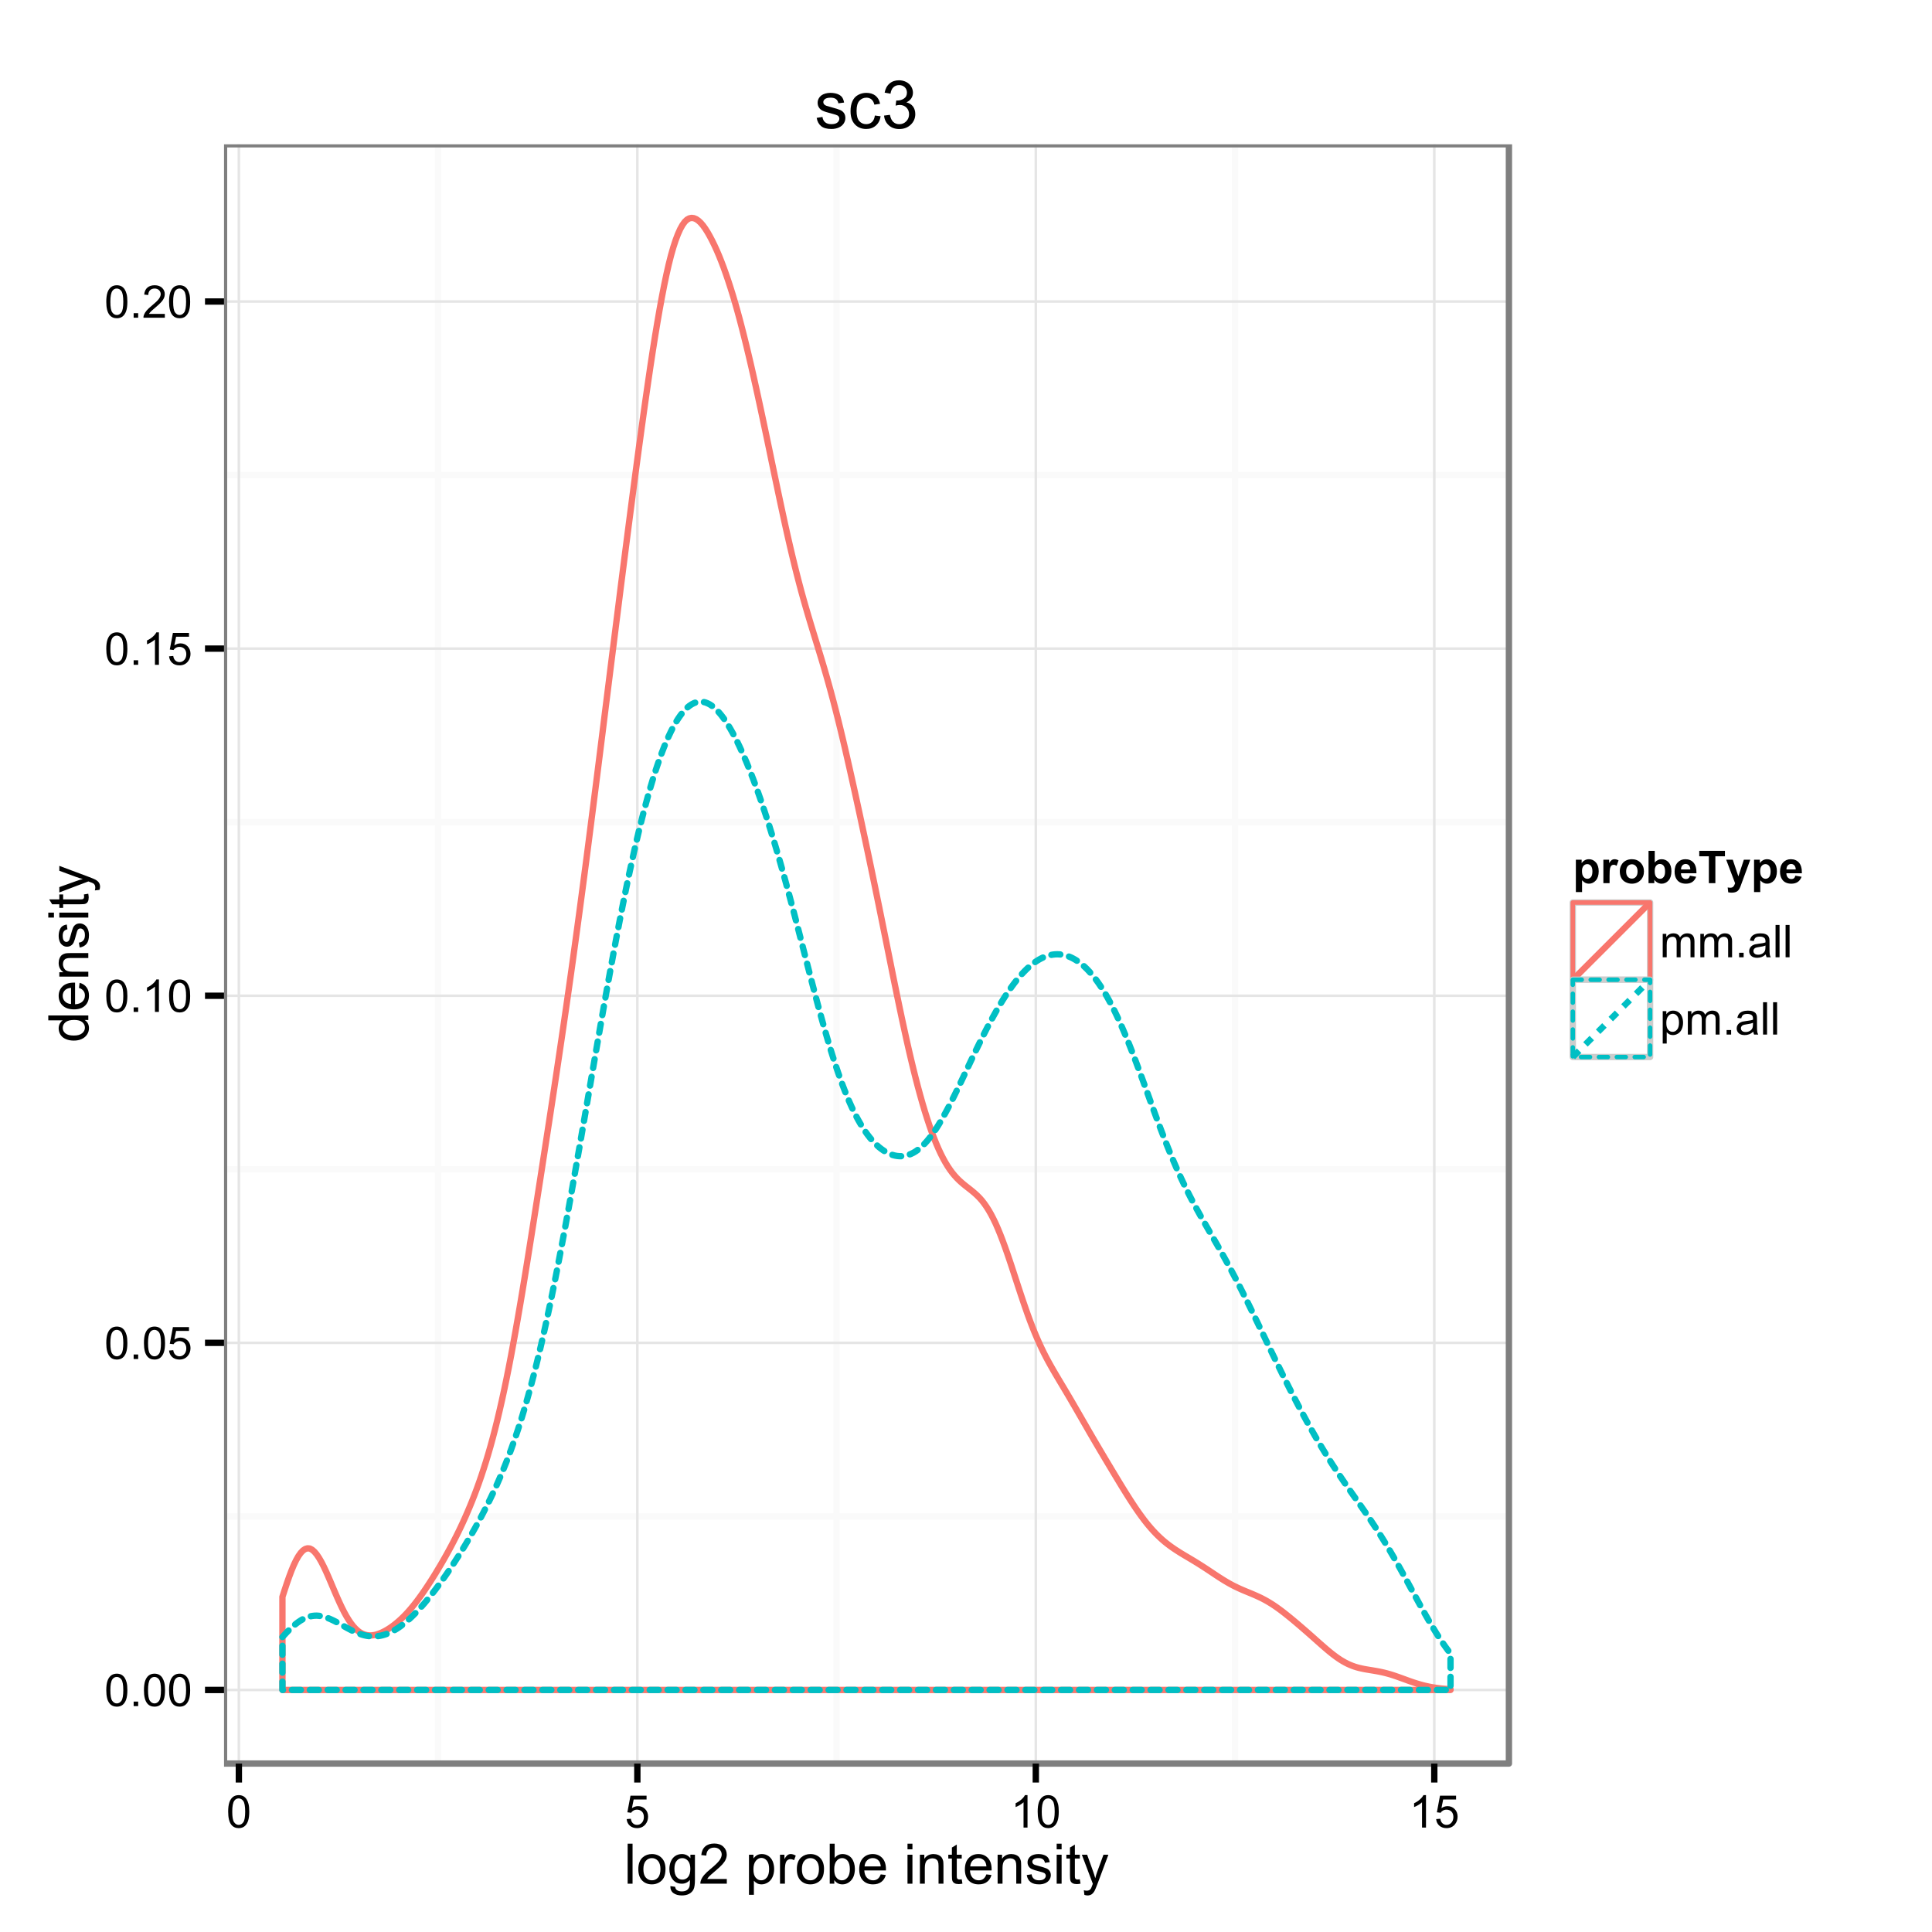 <?xml version="1.0" encoding="UTF-8"?>
<svg xmlns="http://www.w3.org/2000/svg" xmlns:xlink="http://www.w3.org/1999/xlink" width="432pt" height="432pt" viewBox="0 0 432 432" version="1.1">
<defs>
<g>
<symbol overflow="visible" id="glyph0-0">
<path style="stroke:none;" d="M 0.418 -3.566 C 0.414 -4.418 0.504 -5.105 0.68 -5.629 C 0.855 -6.148 1.117 -6.551 1.465 -6.832 C 1.812 -7.113 2.25 -7.254 2.777 -7.258 C 3.164 -7.254 3.504 -7.176 3.797 -7.023 C 4.086 -6.863 4.324 -6.637 4.52 -6.348 C 4.707 -6.051 4.859 -5.695 4.969 -5.273 C 5.078 -4.852 5.133 -4.281 5.133 -3.566 C 5.133 -2.715 5.043 -2.031 4.871 -1.512 C 4.691 -0.988 4.434 -0.582 4.09 -0.301 C 3.742 -0.016 3.305 0.121 2.777 0.125 C 2.078 0.121 1.527 -0.125 1.133 -0.625 C 0.652 -1.223 0.414 -2.203 0.418 -3.566 Z M 1.332 -3.566 C 1.328 -2.375 1.469 -1.586 1.746 -1.195 C 2.023 -0.801 2.367 -0.602 2.777 -0.605 C 3.184 -0.602 3.523 -0.801 3.805 -1.195 C 4.078 -1.59 4.219 -2.379 4.223 -3.566 C 4.219 -4.754 4.078 -5.543 3.805 -5.938 C 3.523 -6.324 3.18 -6.52 2.766 -6.523 C 2.359 -6.52 2.031 -6.348 1.789 -6.008 C 1.48 -5.562 1.328 -4.75 1.332 -3.566 Z M 1.332 -3.566 "/>
</symbol>
<symbol overflow="visible" id="glyph0-1">
<path style="stroke:none;" d="M 0.918 0 L 0.918 -1.012 L 1.93 -1.012 L 1.93 0 Z M 0.918 0 "/>
</symbol>
<symbol overflow="visible" id="glyph0-2">
<path style="stroke:none;" d="M 0.418 -1.895 L 1.352 -1.973 C 1.418 -1.516 1.578 -1.176 1.832 -0.949 C 2.082 -0.719 2.387 -0.602 2.742 -0.605 C 3.168 -0.602 3.527 -0.766 3.824 -1.09 C 4.117 -1.41 4.266 -1.836 4.27 -2.371 C 4.266 -2.875 4.125 -3.273 3.844 -3.57 C 3.559 -3.859 3.184 -4.008 2.727 -4.008 C 2.438 -4.008 2.18 -3.941 1.953 -3.812 C 1.719 -3.684 1.539 -3.516 1.41 -3.309 L 0.578 -3.418 L 1.277 -7.133 L 4.871 -7.133 L 4.871 -6.281 L 1.988 -6.281 L 1.598 -4.34 C 2.031 -4.641 2.488 -4.793 2.965 -4.793 C 3.594 -4.793 4.125 -4.574 4.559 -4.137 C 4.992 -3.699 5.207 -3.137 5.211 -2.449 C 5.207 -1.793 5.02 -1.227 4.641 -0.754 C 4.176 -0.168 3.543 0.121 2.742 0.125 C 2.082 0.121 1.543 -0.059 1.129 -0.426 C 0.711 -0.793 0.473 -1.281 0.418 -1.895 Z M 0.418 -1.895 "/>
</symbol>
<symbol overflow="visible" id="glyph0-3">
<path style="stroke:none;" d="M 3.762 0 L 2.875 0 L 2.875 -5.656 C 2.66 -5.449 2.379 -5.246 2.035 -5.043 C 1.684 -4.836 1.375 -4.684 1.102 -4.586 L 1.102 -5.445 C 1.594 -5.672 2.027 -5.953 2.402 -6.289 C 2.773 -6.617 3.035 -6.941 3.191 -7.258 L 3.762 -7.258 Z M 3.762 0 "/>
</symbol>
<symbol overflow="visible" id="glyph0-4">
<path style="stroke:none;" d="M 5.086 -0.852 L 5.086 0 L 0.305 0 C 0.297 -0.211 0.332 -0.414 0.41 -0.617 C 0.531 -0.938 0.723 -1.258 0.992 -1.578 C 1.258 -1.891 1.648 -2.258 2.156 -2.672 C 2.938 -3.316 3.465 -3.824 3.746 -4.203 C 4.02 -4.578 4.16 -4.938 4.164 -5.273 C 4.16 -5.625 4.035 -5.918 3.785 -6.16 C 3.531 -6.398 3.203 -6.52 2.801 -6.523 C 2.371 -6.52 2.027 -6.391 1.773 -6.137 C 1.516 -5.879 1.387 -5.527 1.387 -5.074 L 0.473 -5.168 C 0.531 -5.848 0.766 -6.363 1.176 -6.723 C 1.582 -7.074 2.129 -7.254 2.82 -7.258 C 3.512 -7.254 4.062 -7.062 4.469 -6.68 C 4.871 -6.297 5.074 -5.82 5.074 -5.254 C 5.074 -4.961 5.012 -4.676 4.895 -4.398 C 4.773 -4.117 4.578 -3.824 4.305 -3.516 C 4.027 -3.203 3.57 -2.777 2.938 -2.242 C 2.402 -1.793 2.062 -1.488 1.914 -1.332 C 1.762 -1.168 1.637 -1.008 1.539 -0.852 Z M 5.086 -0.852 "/>
</symbol>
<symbol overflow="visible" id="glyph0-5">
<path style="stroke:none;" d="M 0.664 0 L 0.664 -5.238 L 1.461 -5.238 L 1.461 -4.504 C 1.621 -4.758 1.84 -4.965 2.113 -5.121 C 2.383 -5.277 2.695 -5.355 3.047 -5.355 C 3.434 -5.355 3.75 -5.273 4 -5.113 C 4.246 -4.949 4.422 -4.723 4.527 -4.438 C 4.938 -5.047 5.477 -5.355 6.145 -5.355 C 6.664 -5.355 7.062 -5.211 7.344 -4.922 C 7.617 -4.633 7.758 -4.188 7.762 -3.594 L 7.762 0 L 6.879 0 L 6.879 -3.301 C 6.879 -3.652 6.848 -3.91 6.793 -4.066 C 6.73 -4.223 6.629 -4.348 6.48 -4.441 C 6.328 -4.535 6.148 -4.582 5.949 -4.586 C 5.574 -4.582 5.27 -4.461 5.027 -4.219 C 4.785 -3.973 4.664 -3.578 4.664 -3.043 L 4.664 0 L 3.777 0 L 3.777 -3.402 C 3.773 -3.797 3.699 -4.094 3.559 -4.289 C 3.41 -4.484 3.176 -4.582 2.852 -4.586 C 2.598 -4.582 2.367 -4.516 2.156 -4.387 C 1.945 -4.254 1.789 -4.062 1.695 -3.812 C 1.598 -3.559 1.551 -3.195 1.555 -2.719 L 1.555 0 Z M 0.664 0 "/>
</symbol>
<symbol overflow="visible" id="glyph0-6">
<path style="stroke:none;" d="M 4.082 -0.645 C 3.75 -0.363 3.434 -0.164 3.133 -0.055 C 2.828 0.062 2.504 0.117 2.156 0.117 C 1.578 0.117 1.133 -0.023 0.828 -0.305 C 0.516 -0.586 0.363 -0.945 0.363 -1.383 C 0.363 -1.637 0.422 -1.867 0.539 -2.082 C 0.656 -2.293 0.809 -2.465 0.996 -2.594 C 1.184 -2.719 1.395 -2.816 1.637 -2.887 C 1.809 -2.93 2.074 -2.973 2.426 -3.02 C 3.141 -3.098 3.668 -3.199 4.008 -3.324 C 4.012 -3.441 4.012 -3.52 4.016 -3.555 C 4.012 -3.914 3.93 -4.168 3.762 -4.32 C 3.535 -4.516 3.195 -4.617 2.75 -4.621 C 2.328 -4.617 2.02 -4.543 1.824 -4.402 C 1.621 -4.254 1.477 -3.996 1.387 -3.625 L 0.52 -3.742 C 0.594 -4.113 0.723 -4.414 0.906 -4.641 C 1.086 -4.867 1.348 -5.043 1.691 -5.168 C 2.031 -5.293 2.426 -5.355 2.879 -5.355 C 3.324 -5.355 3.688 -5.301 3.969 -5.195 C 4.246 -5.09 4.453 -4.957 4.586 -4.801 C 4.715 -4.637 4.809 -4.438 4.863 -4.195 C 4.891 -4.043 4.902 -3.77 4.906 -3.379 L 4.906 -2.195 C 4.902 -1.367 4.922 -0.844 4.961 -0.629 C 4.996 -0.406 5.07 -0.199 5.188 0 L 4.262 0 C 4.164 -0.184 4.105 -0.398 4.082 -0.645 Z M 4.008 -2.629 C 3.688 -2.492 3.203 -2.379 2.559 -2.293 C 2.191 -2.238 1.934 -2.18 1.785 -2.113 C 1.633 -2.047 1.516 -1.949 1.434 -1.824 C 1.352 -1.695 1.312 -1.559 1.312 -1.406 C 1.312 -1.168 1.398 -0.969 1.578 -0.812 C 1.754 -0.652 2.02 -0.574 2.367 -0.578 C 2.707 -0.574 3.008 -0.648 3.277 -0.801 C 3.543 -0.949 3.742 -1.152 3.867 -1.414 C 3.961 -1.609 4.008 -1.906 4.008 -2.305 Z M 4.008 -2.629 "/>
</symbol>
<symbol overflow="visible" id="glyph0-7">
<path style="stroke:none;" d="M 0.645 0 L 0.645 -7.23 L 1.535 -7.23 L 1.535 0 Z M 0.645 0 "/>
</symbol>
<symbol overflow="visible" id="glyph0-8">
<path style="stroke:none;" d="M 0.664 2.008 L 0.664 -5.238 L 1.473 -5.238 L 1.473 -4.559 C 1.66 -4.824 1.879 -5.023 2.121 -5.156 C 2.359 -5.289 2.648 -5.355 2.992 -5.355 C 3.438 -5.355 3.832 -5.238 4.176 -5.008 C 4.516 -4.777 4.773 -4.453 4.949 -4.035 C 5.121 -3.613 5.207 -3.152 5.211 -2.656 C 5.207 -2.117 5.113 -1.637 4.922 -1.211 C 4.73 -0.777 4.449 -0.449 4.086 -0.223 C 3.715 0.004 3.332 0.117 2.93 0.117 C 2.633 0.117 2.367 0.055 2.133 -0.07 C 1.898 -0.195 1.703 -0.352 1.555 -0.543 L 1.555 2.008 Z M 1.469 -2.59 C 1.465 -1.914 1.602 -1.414 1.879 -1.094 C 2.148 -0.77 2.48 -0.609 2.871 -0.613 C 3.262 -0.609 3.598 -0.777 3.883 -1.113 C 4.16 -1.445 4.301 -1.961 4.305 -2.664 C 4.301 -3.328 4.164 -3.828 3.891 -4.16 C 3.617 -4.492 3.289 -4.656 2.91 -4.66 C 2.531 -4.656 2.195 -4.48 1.906 -4.129 C 1.609 -3.773 1.465 -3.262 1.469 -2.59 Z M 1.469 -2.59 "/>
</symbol>
<symbol overflow="visible" id="glyph1-0">
<path style="stroke:none;" d="M 0.801 0 L 0.801 -8.949 L 1.898 -8.949 L 1.898 0 Z M 0.801 0 "/>
</symbol>
<symbol overflow="visible" id="glyph1-1">
<path style="stroke:none;" d="M 0.414 -3.242 C 0.41 -4.438 0.742 -5.328 1.414 -5.906 C 1.969 -6.387 2.648 -6.625 3.453 -6.629 C 4.344 -6.625 5.074 -6.332 5.641 -5.75 C 6.203 -5.164 6.484 -4.359 6.488 -3.332 C 6.484 -2.496 6.359 -1.84 6.113 -1.363 C 5.859 -0.883 5.496 -0.512 5.02 -0.25 C 4.539 0.016 4.016 0.145 3.453 0.148 C 2.543 0.145 1.812 -0.141 1.254 -0.723 C 0.691 -1.301 0.41 -2.141 0.414 -3.242 Z M 1.543 -3.242 C 1.539 -2.406 1.723 -1.785 2.086 -1.375 C 2.445 -0.961 2.898 -0.754 3.453 -0.758 C 3.996 -0.754 4.453 -0.961 4.816 -1.379 C 5.176 -1.789 5.355 -2.422 5.359 -3.277 C 5.355 -4.074 5.172 -4.684 4.812 -5.098 C 4.445 -5.512 3.992 -5.719 3.453 -5.719 C 2.898 -5.719 2.445 -5.512 2.086 -5.102 C 1.723 -4.688 1.539 -4.066 1.543 -3.242 Z M 1.543 -3.242 "/>
</symbol>
<symbol overflow="visible" id="glyph1-2">
<path style="stroke:none;" d="M 0.621 0.539 L 1.691 0.695 C 1.734 1.023 1.859 1.262 2.062 1.414 C 2.336 1.617 2.707 1.723 3.18 1.723 C 3.684 1.723 4.074 1.617 4.355 1.414 C 4.629 1.207 4.816 0.926 4.918 0.562 C 4.973 0.336 5 -0.133 5 -0.848 C 4.516 -0.281 3.918 0 3.203 0 C 2.309 0 1.617 -0.32 1.133 -0.965 C 0.641 -1.605 0.398 -2.375 0.402 -3.277 C 0.398 -3.895 0.512 -4.465 0.738 -4.988 C 0.961 -5.508 1.285 -5.914 1.711 -6.199 C 2.137 -6.484 2.637 -6.625 3.211 -6.629 C 3.977 -6.625 4.605 -6.316 5.102 -5.699 L 5.102 -6.48 L 6.117 -6.48 L 6.117 -0.879 C 6.117 0.129 6.012 0.844 5.809 1.266 C 5.598 1.688 5.273 2.02 4.832 2.262 C 4.383 2.504 3.836 2.625 3.188 2.629 C 2.414 2.625 1.789 2.449 1.312 2.105 C 0.836 1.754 0.605 1.234 0.621 0.539 Z M 1.531 -3.355 C 1.527 -2.504 1.699 -1.883 2.039 -1.496 C 2.375 -1.102 2.797 -0.906 3.309 -0.91 C 3.812 -0.906 4.234 -1.102 4.578 -1.492 C 4.914 -1.879 5.086 -2.488 5.09 -3.32 C 5.086 -4.113 4.91 -4.711 4.562 -5.113 C 4.207 -5.516 3.781 -5.719 3.289 -5.719 C 2.797 -5.719 2.383 -5.52 2.043 -5.121 C 1.699 -4.723 1.527 -4.133 1.531 -3.355 Z M 1.531 -3.355 "/>
</symbol>
<symbol overflow="visible" id="glyph1-3">
<path style="stroke:none;" d="M 6.293 -1.055 L 6.293 0 L 0.379 0 C 0.367 -0.266 0.41 -0.52 0.508 -0.762 C 0.656 -1.164 0.898 -1.559 1.23 -1.953 C 1.559 -2.34 2.035 -2.793 2.668 -3.309 C 3.637 -4.102 4.293 -4.734 4.637 -5.203 C 4.977 -5.668 5.148 -6.105 5.152 -6.523 C 5.148 -6.957 4.992 -7.324 4.684 -7.625 C 4.371 -7.922 3.969 -8.074 3.469 -8.074 C 2.938 -8.074 2.512 -7.914 2.195 -7.598 C 1.879 -7.277 1.719 -6.84 1.715 -6.281 L 0.586 -6.398 C 0.664 -7.238 0.953 -7.879 1.457 -8.32 C 1.961 -8.762 2.641 -8.98 3.492 -8.984 C 4.348 -8.98 5.023 -8.742 5.527 -8.27 C 6.027 -7.789 6.281 -7.199 6.281 -6.5 C 6.281 -6.141 6.207 -5.789 6.059 -5.445 C 5.91 -5.094 5.664 -4.73 5.328 -4.352 C 4.984 -3.965 4.422 -3.441 3.637 -2.777 C 2.977 -2.223 2.555 -1.844 2.367 -1.648 C 2.18 -1.449 2.023 -1.254 1.906 -1.055 Z M 6.293 -1.055 "/>
</symbol>
<symbol overflow="visible" id="glyph1-4">
<path style="stroke:none;" d=""/>
</symbol>
<symbol overflow="visible" id="glyph1-5">
<path style="stroke:none;" d="M 0.824 2.484 L 0.824 -6.48 L 1.824 -6.48 L 1.824 -5.641 C 2.059 -5.965 2.328 -6.211 2.625 -6.379 C 2.922 -6.543 3.281 -6.625 3.703 -6.629 C 4.258 -6.625 4.746 -6.484 5.168 -6.199 C 5.59 -5.914 5.91 -5.512 6.129 -4.996 C 6.344 -4.477 6.449 -3.906 6.453 -3.289 C 6.449 -2.625 6.332 -2.031 6.094 -1.5 C 5.855 -0.969 5.508 -0.559 5.055 -0.277 C 4.598 0.008 4.121 0.145 3.625 0.148 C 3.258 0.145 2.93 0.07 2.641 -0.082 C 2.348 -0.238 2.109 -0.434 1.922 -0.672 L 1.922 2.484 Z M 1.82 -3.203 C 1.816 -2.367 1.984 -1.75 2.324 -1.355 C 2.66 -0.953 3.07 -0.754 3.551 -0.758 C 4.039 -0.754 4.457 -0.961 4.805 -1.375 C 5.152 -1.785 5.324 -2.426 5.328 -3.297 C 5.324 -4.121 5.156 -4.738 4.816 -5.152 C 4.477 -5.559 4.07 -5.766 3.602 -5.77 C 3.129 -5.766 2.715 -5.547 2.359 -5.113 C 1.996 -4.672 1.816 -4.035 1.82 -3.203 Z M 1.82 -3.203 "/>
</symbol>
<symbol overflow="visible" id="glyph1-6">
<path style="stroke:none;" d="M 0.812 0 L 0.812 -6.48 L 1.801 -6.48 L 1.801 -5.5 C 2.051 -5.957 2.285 -6.258 2.5 -6.406 C 2.711 -6.551 2.945 -6.625 3.203 -6.629 C 3.57 -6.625 3.945 -6.508 4.332 -6.273 L 3.953 -5.254 C 3.684 -5.41 3.414 -5.488 3.148 -5.492 C 2.906 -5.488 2.691 -5.418 2.5 -5.273 C 2.309 -5.129 2.172 -4.93 2.094 -4.676 C 1.969 -4.285 1.91 -3.855 1.91 -3.395 L 1.91 0 Z M 0.812 0 "/>
</symbol>
<symbol overflow="visible" id="glyph1-7">
<path style="stroke:none;" d="M 1.836 0 L 0.816 0 L 0.816 -8.949 L 1.918 -8.949 L 1.918 -5.754 C 2.379 -6.336 2.973 -6.625 3.691 -6.629 C 4.09 -6.625 4.465 -6.547 4.824 -6.387 C 5.176 -6.223 5.469 -5.996 5.703 -5.707 C 5.93 -5.418 6.109 -5.066 6.242 -4.656 C 6.367 -4.242 6.434 -3.805 6.438 -3.34 C 6.434 -2.227 6.16 -1.367 5.613 -0.762 C 5.066 -0.156 4.406 0.145 3.637 0.148 C 2.871 0.145 2.27 -0.172 1.836 -0.812 Z M 1.824 -3.289 C 1.82 -2.508 1.926 -1.949 2.141 -1.605 C 2.484 -1.039 2.953 -0.754 3.547 -0.758 C 4.023 -0.754 4.438 -0.965 4.789 -1.383 C 5.137 -1.797 5.312 -2.418 5.316 -3.246 C 5.312 -4.09 5.145 -4.715 4.812 -5.121 C 4.473 -5.523 4.066 -5.723 3.594 -5.727 C 3.109 -5.723 2.695 -5.516 2.348 -5.098 C 1.996 -4.68 1.82 -4.074 1.824 -3.289 Z M 1.824 -3.289 "/>
</symbol>
<symbol overflow="visible" id="glyph1-8">
<path style="stroke:none;" d="M 5.262 -2.086 L 6.398 -1.945 C 6.219 -1.281 5.887 -0.766 5.402 -0.402 C 4.918 -0.035 4.297 0.145 3.547 0.148 C 2.594 0.145 1.844 -0.145 1.289 -0.727 C 0.734 -1.312 0.457 -2.133 0.457 -3.188 C 0.457 -4.273 0.734 -5.117 1.297 -5.723 C 1.855 -6.324 2.586 -6.625 3.484 -6.629 C 4.348 -6.625 5.055 -6.332 5.609 -5.742 C 6.156 -5.152 6.434 -4.32 6.434 -3.254 C 6.434 -3.184 6.43 -3.086 6.426 -2.961 L 1.594 -2.961 C 1.633 -2.242 1.832 -1.699 2.195 -1.324 C 2.559 -0.945 3.012 -0.754 3.551 -0.758 C 3.953 -0.754 4.297 -0.859 4.582 -1.074 C 4.867 -1.281 5.094 -1.621 5.262 -2.086 Z M 1.652 -3.863 L 5.273 -3.863 C 5.223 -4.402 5.082 -4.812 4.859 -5.09 C 4.504 -5.512 4.051 -5.723 3.496 -5.727 C 2.992 -5.723 2.57 -5.555 2.227 -5.219 C 1.883 -4.879 1.691 -4.426 1.652 -3.863 Z M 1.652 -3.863 "/>
</symbol>
<symbol overflow="visible" id="glyph1-9">
<path style="stroke:none;" d="M 0.828 -7.684 L 0.828 -8.949 L 1.93 -8.949 L 1.93 -7.684 Z M 0.828 0 L 0.828 -6.48 L 1.93 -6.48 L 1.93 0 Z M 0.828 0 "/>
</symbol>
<symbol overflow="visible" id="glyph1-10">
<path style="stroke:none;" d="M 0.824 0 L 0.824 -6.48 L 1.812 -6.48 L 1.812 -5.559 C 2.285 -6.27 2.973 -6.625 3.875 -6.629 C 4.262 -6.625 4.621 -6.555 4.953 -6.418 C 5.277 -6.273 5.523 -6.09 5.688 -5.863 C 5.848 -5.633 5.961 -5.363 6.031 -5.055 C 6.066 -4.848 6.086 -4.492 6.09 -3.984 L 6.09 0 L 4.992 0 L 4.992 -3.941 C 4.992 -4.387 4.949 -4.723 4.863 -4.945 C 4.777 -5.168 4.625 -5.344 4.406 -5.477 C 4.188 -5.605 3.934 -5.672 3.645 -5.676 C 3.176 -5.672 2.77 -5.523 2.43 -5.23 C 2.09 -4.93 1.922 -4.367 1.922 -3.539 L 1.922 0 Z M 0.824 0 "/>
</symbol>
<symbol overflow="visible" id="glyph1-11">
<path style="stroke:none;" d="M 3.223 -0.984 L 3.383 -0.012 C 3.07 0.051 2.793 0.082 2.551 0.086 C 2.148 0.082 1.84 0.023 1.621 -0.102 C 1.398 -0.227 1.242 -0.395 1.156 -0.602 C 1.062 -0.805 1.02 -1.238 1.023 -1.898 L 1.023 -5.629 L 0.219 -5.629 L 0.219 -6.48 L 1.023 -6.48 L 1.023 -8.086 L 2.117 -8.746 L 2.117 -6.48 L 3.223 -6.48 L 3.223 -5.629 L 2.117 -5.629 L 2.117 -1.836 C 2.113 -1.52 2.133 -1.32 2.176 -1.23 C 2.211 -1.141 2.273 -1.07 2.363 -1.02 C 2.449 -0.965 2.578 -0.938 2.742 -0.941 C 2.859 -0.938 3.02 -0.953 3.223 -0.984 Z M 3.223 -0.984 "/>
</symbol>
<symbol overflow="visible" id="glyph1-12">
<path style="stroke:none;" d="M 0.383 -1.934 L 1.473 -2.105 C 1.527 -1.668 1.699 -1.336 1.98 -1.105 C 2.258 -0.871 2.645 -0.754 3.148 -0.758 C 3.648 -0.754 4.023 -0.859 4.273 -1.066 C 4.516 -1.27 4.641 -1.508 4.641 -1.789 C 4.641 -2.031 4.531 -2.227 4.316 -2.375 C 4.164 -2.469 3.789 -2.594 3.191 -2.746 C 2.383 -2.945 1.824 -3.121 1.516 -3.273 C 1.203 -3.418 0.969 -3.625 0.809 -3.891 C 0.645 -4.152 0.562 -4.441 0.566 -4.762 C 0.562 -5.047 0.629 -5.312 0.766 -5.562 C 0.895 -5.805 1.074 -6.012 1.305 -6.176 C 1.473 -6.301 1.707 -6.406 2.004 -6.496 C 2.301 -6.582 2.617 -6.625 2.953 -6.629 C 3.461 -6.625 3.906 -6.551 4.293 -6.406 C 4.676 -6.258 4.961 -6.062 5.145 -5.812 C 5.328 -5.562 5.453 -5.227 5.523 -4.809 L 4.449 -4.664 C 4.395 -4.996 4.254 -5.254 4.023 -5.445 C 3.789 -5.629 3.461 -5.723 3.035 -5.727 C 2.527 -5.723 2.164 -5.641 1.953 -5.477 C 1.734 -5.309 1.629 -5.113 1.629 -4.891 C 1.629 -4.746 1.672 -4.617 1.766 -4.504 C 1.852 -4.383 1.992 -4.285 2.184 -4.211 C 2.293 -4.168 2.617 -4.074 3.156 -3.93 C 3.93 -3.723 4.473 -3.555 4.781 -3.422 C 5.086 -3.289 5.324 -3.094 5.504 -2.844 C 5.676 -2.586 5.766 -2.273 5.77 -1.906 C 5.766 -1.535 5.656 -1.191 5.445 -0.867 C 5.227 -0.543 4.918 -0.293 4.52 -0.117 C 4.113 0.059 3.66 0.145 3.156 0.148 C 2.309 0.145 1.664 -0.027 1.227 -0.375 C 0.781 -0.727 0.5 -1.246 0.383 -1.934 Z M 0.383 -1.934 "/>
</symbol>
<symbol overflow="visible" id="glyph1-13">
<path style="stroke:none;" d="M 0.773 2.496 L 0.652 1.465 C 0.887 1.527 1.098 1.559 1.281 1.562 C 1.523 1.559 1.719 1.52 1.867 1.441 C 2.012 1.359 2.133 1.242 2.227 1.098 C 2.297 0.984 2.406 0.715 2.562 0.281 C 2.578 0.219 2.613 0.129 2.66 0.012 L 0.203 -6.48 L 1.387 -6.48 L 2.734 -2.727 C 2.906 -2.25 3.062 -1.75 3.203 -1.227 C 3.328 -1.727 3.48 -2.219 3.656 -2.703 L 5.043 -6.48 L 6.141 -6.48 L 3.676 0.109 C 3.406 0.82 3.203 1.312 3.059 1.582 C 2.863 1.941 2.637 2.203 2.387 2.375 C 2.129 2.539 1.828 2.625 1.484 2.629 C 1.266 2.625 1.031 2.582 0.773 2.496 Z M 0.773 2.496 "/>
</symbol>
<symbol overflow="visible" id="glyph2-0">
<path style="stroke:none;" d="M 0 -5.031 L -0.816 -5.031 C -0.172 -4.617 0.145 -4.012 0.148 -3.215 C 0.145 -2.695 0.008 -2.219 -0.277 -1.789 C -0.559 -1.352 -0.957 -1.016 -1.473 -0.781 C -1.98 -0.539 -2.57 -0.422 -3.234 -0.426 C -3.883 -0.422 -4.469 -0.531 -4.996 -0.75 C -5.52 -0.965 -5.922 -1.285 -6.207 -1.719 C -6.484 -2.148 -6.625 -2.633 -6.629 -3.168 C -6.625 -3.555 -6.543 -3.902 -6.379 -4.211 C -6.211 -4.512 -5.996 -4.762 -5.738 -4.957 L -8.949 -4.957 L -8.949 -6.047 L 0 -6.047 Z M -3.234 -1.555 C -2.402 -1.551 -1.781 -1.727 -1.371 -2.078 C -0.961 -2.426 -0.754 -2.84 -0.758 -3.32 C -0.754 -3.797 -0.949 -4.203 -1.344 -4.543 C -1.734 -4.875 -2.336 -5.043 -3.145 -5.047 C -4.027 -5.043 -4.676 -4.875 -5.094 -4.535 C -5.508 -4.191 -5.719 -3.77 -5.719 -3.273 C -5.719 -2.781 -5.52 -2.371 -5.121 -2.047 C -4.723 -1.715 -4.094 -1.551 -3.234 -1.555 Z M -3.234 -1.555 "/>
</symbol>
<symbol overflow="visible" id="glyph2-1">
<path style="stroke:none;" d="M -2.086 -5.262 L -1.945 -6.398 C -1.281 -6.219 -0.766 -5.887 -0.402 -5.402 C -0.035 -4.918 0.145 -4.297 0.148 -3.547 C 0.145 -2.594 -0.145 -1.844 -0.727 -1.289 C -1.312 -0.734 -2.133 -0.457 -3.188 -0.457 C -4.273 -0.457 -5.117 -0.734 -5.723 -1.297 C -6.324 -1.855 -6.625 -2.586 -6.629 -3.484 C -6.625 -4.348 -6.332 -5.055 -5.742 -5.609 C -5.152 -6.156 -4.32 -6.434 -3.254 -6.434 C -3.184 -6.434 -3.086 -6.43 -2.961 -6.426 L -2.961 -1.594 C -2.242 -1.633 -1.699 -1.832 -1.324 -2.195 C -0.945 -2.559 -0.754 -3.012 -0.758 -3.551 C -0.754 -3.953 -0.859 -4.297 -1.074 -4.582 C -1.281 -4.867 -1.621 -5.094 -2.086 -5.262 Z M -3.863 -1.652 L -3.863 -5.273 C -4.402 -5.223 -4.812 -5.082 -5.09 -4.859 C -5.512 -4.504 -5.723 -4.051 -5.727 -3.496 C -5.723 -2.992 -5.555 -2.57 -5.219 -2.227 C -4.879 -1.883 -4.426 -1.691 -3.863 -1.652 Z M -3.863 -1.652 "/>
</symbol>
<symbol overflow="visible" id="glyph2-2">
<path style="stroke:none;" d="M 0 -0.824 L -6.48 -0.824 L -6.48 -1.812 L -5.559 -1.812 C -6.27 -2.285 -6.625 -2.973 -6.629 -3.875 C -6.625 -4.262 -6.555 -4.621 -6.418 -4.953 C -6.273 -5.277 -6.09 -5.523 -5.863 -5.688 C -5.633 -5.848 -5.363 -5.961 -5.055 -6.031 C -4.848 -6.066 -4.492 -6.086 -3.984 -6.09 L 0 -6.09 L 0 -4.992 L -3.941 -4.992 C -4.387 -4.992 -4.723 -4.949 -4.945 -4.863 C -5.168 -4.777 -5.344 -4.625 -5.477 -4.406 C -5.605 -4.188 -5.672 -3.934 -5.676 -3.645 C -5.672 -3.176 -5.523 -2.77 -5.23 -2.43 C -4.93 -2.09 -4.367 -1.922 -3.539 -1.922 L 0 -1.922 Z M 0 -0.824 "/>
</symbol>
<symbol overflow="visible" id="glyph2-3">
<path style="stroke:none;" d="M -1.934 -0.383 L -2.105 -1.473 C -1.668 -1.527 -1.336 -1.699 -1.105 -1.98 C -0.871 -2.258 -0.754 -2.645 -0.758 -3.148 C -0.754 -3.648 -0.859 -4.023 -1.066 -4.273 C -1.27 -4.516 -1.508 -4.641 -1.789 -4.641 C -2.031 -4.641 -2.227 -4.531 -2.375 -4.316 C -2.469 -4.164 -2.594 -3.789 -2.746 -3.191 C -2.945 -2.383 -3.121 -1.824 -3.273 -1.516 C -3.418 -1.203 -3.625 -0.969 -3.891 -0.809 C -4.152 -0.645 -4.441 -0.562 -4.762 -0.566 C -5.047 -0.562 -5.312 -0.629 -5.562 -0.766 C -5.805 -0.895 -6.012 -1.074 -6.176 -1.305 C -6.301 -1.473 -6.406 -1.707 -6.496 -2.004 C -6.582 -2.301 -6.625 -2.617 -6.629 -2.953 C -6.625 -3.461 -6.551 -3.906 -6.406 -4.293 C -6.258 -4.676 -6.062 -4.961 -5.812 -5.145 C -5.562 -5.328 -5.227 -5.453 -4.809 -5.523 L -4.664 -4.449 C -4.996 -4.395 -5.254 -4.254 -5.445 -4.023 C -5.629 -3.789 -5.723 -3.461 -5.727 -3.035 C -5.723 -2.527 -5.641 -2.164 -5.477 -1.953 C -5.309 -1.734 -5.113 -1.629 -4.891 -1.629 C -4.746 -1.629 -4.617 -1.672 -4.504 -1.766 C -4.383 -1.852 -4.285 -1.992 -4.211 -2.184 C -4.168 -2.293 -4.074 -2.617 -3.93 -3.156 C -3.723 -3.93 -3.555 -4.473 -3.422 -4.781 C -3.289 -5.086 -3.094 -5.324 -2.844 -5.504 C -2.586 -5.676 -2.273 -5.766 -1.902 -5.77 C -1.535 -5.766 -1.191 -5.656 -0.867 -5.445 C -0.543 -5.227 -0.293 -4.918 -0.117 -4.52 C 0.059 -4.113 0.145 -3.66 0.148 -3.156 C 0.145 -2.309 -0.027 -1.664 -0.375 -1.227 C -0.727 -0.781 -1.246 -0.5 -1.934 -0.383 Z M -1.934 -0.383 "/>
</symbol>
<symbol overflow="visible" id="glyph2-4">
<path style="stroke:none;" d="M -7.684 -0.832 L -8.949 -0.832 L -8.949 -1.93 L -7.684 -1.93 Z M 0 -0.828 L -6.48 -0.832 L -6.48 -1.93 L 0 -1.93 Z M 0 -0.828 "/>
</symbol>
<symbol overflow="visible" id="glyph2-5">
<path style="stroke:none;" d="M -0.984 -3.223 L -0.012 -3.383 C 0.051 -3.07 0.082 -2.793 0.086 -2.551 C 0.082 -2.148 0.023 -1.84 -0.102 -1.621 C -0.227 -1.398 -0.395 -1.242 -0.602 -1.156 C -0.805 -1.062 -1.238 -1.02 -1.898 -1.027 L -5.629 -1.027 L -5.629 -0.219 L -6.48 -0.219 L -6.48 -1.027 L -8.086 -1.027 L -8.746 -2.117 L -6.48 -2.117 L -6.48 -3.223 L -5.629 -3.223 L -5.629 -2.117 L -1.836 -2.117 C -1.52 -2.113 -1.32 -2.133 -1.23 -2.176 C -1.141 -2.211 -1.07 -2.273 -1.02 -2.363 C -0.965 -2.449 -0.938 -2.578 -0.941 -2.742 C -0.938 -2.859 -0.953 -3.02 -0.984 -3.223 Z M -0.984 -3.223 "/>
</symbol>
<symbol overflow="visible" id="glyph2-6">
<path style="stroke:none;" d="M 2.496 -0.773 L 1.465 -0.652 C 1.527 -0.887 1.559 -1.098 1.562 -1.281 C 1.559 -1.523 1.52 -1.719 1.441 -1.867 C 1.359 -2.012 1.242 -2.133 1.098 -2.227 C 0.984 -2.297 0.715 -2.406 0.281 -2.562 C 0.219 -2.578 0.129 -2.613 0.012 -2.66 L -6.48 -0.203 L -6.48 -1.387 L -2.727 -2.734 C -2.25 -2.906 -1.75 -3.062 -1.227 -3.203 C -1.727 -3.328 -2.219 -3.48 -2.703 -3.656 L -6.48 -5.043 L -6.48 -6.141 L 0.109 -3.676 C 0.82 -3.406 1.312 -3.203 1.582 -3.059 C 1.941 -2.863 2.203 -2.637 2.375 -2.387 C 2.539 -2.129 2.625 -1.828 2.629 -1.484 C 2.625 -1.266 2.582 -1.031 2.496 -0.773 Z M 2.496 -0.773 "/>
</symbol>
<symbol overflow="visible" id="glyph3-0">
<path style="stroke:none;" d="M 0.684 -5.238 L 1.977 -5.238 L 1.977 -4.469 C 2.141 -4.73 2.367 -4.945 2.656 -5.109 C 2.938 -5.273 3.258 -5.355 3.609 -5.355 C 4.219 -5.355 4.734 -5.117 5.156 -4.641 C 5.578 -4.164 5.789 -3.5 5.793 -2.648 C 5.789 -1.773 5.574 -1.094 5.152 -0.609 C 4.723 -0.125 4.207 0.117 3.602 0.117 C 3.309 0.117 3.047 0.062 2.812 -0.055 C 2.578 -0.164 2.328 -0.363 2.07 -0.645 L 2.07 1.992 L 0.684 1.992 Z M 2.055 -2.707 C 2.051 -2.117 2.168 -1.68 2.406 -1.402 C 2.637 -1.117 2.922 -0.977 3.262 -0.98 C 3.578 -0.977 3.844 -1.105 4.062 -1.367 C 4.273 -1.621 4.383 -2.047 4.383 -2.637 C 4.383 -3.184 4.27 -3.59 4.051 -3.859 C 3.828 -4.125 3.559 -4.258 3.234 -4.262 C 2.895 -4.258 2.613 -4.129 2.391 -3.867 C 2.164 -3.605 2.051 -3.219 2.055 -2.707 Z M 2.055 -2.707 "/>
</symbol>
<symbol overflow="visible" id="glyph3-1">
<path style="stroke:none;" d="M 2.051 0 L 0.664 0 L 0.664 -5.238 L 1.953 -5.238 L 1.953 -4.492 C 2.172 -4.84 2.371 -5.07 2.547 -5.188 C 2.723 -5.297 2.922 -5.355 3.145 -5.355 C 3.461 -5.355 3.766 -5.266 4.059 -5.094 L 3.629 -3.887 C 3.395 -4.035 3.18 -4.113 2.98 -4.113 C 2.781 -4.113 2.617 -4.059 2.484 -3.953 C 2.352 -3.844 2.246 -3.648 2.168 -3.371 C 2.09 -3.09 2.051 -2.508 2.051 -1.617 Z M 2.051 0 "/>
</symbol>
<symbol overflow="visible" id="glyph3-2">
<path style="stroke:none;" d="M 0.406 -2.691 C 0.402 -3.148 0.516 -3.594 0.746 -4.027 C 0.969 -4.457 1.289 -4.789 1.707 -5.016 C 2.121 -5.242 2.586 -5.355 3.102 -5.355 C 3.891 -5.355 4.539 -5.098 5.047 -4.582 C 5.551 -4.066 5.805 -3.414 5.809 -2.633 C 5.805 -1.836 5.551 -1.18 5.043 -0.664 C 4.531 -0.141 3.887 0.117 3.113 0.117 C 2.629 0.117 2.172 0.012 1.738 -0.207 C 1.301 -0.418 0.969 -0.738 0.746 -1.16 C 0.516 -1.578 0.402 -2.086 0.406 -2.691 Z M 1.824 -2.617 C 1.82 -2.098 1.945 -1.699 2.195 -1.426 C 2.441 -1.145 2.746 -1.008 3.105 -1.012 C 3.465 -1.008 3.766 -1.145 4.016 -1.426 C 4.258 -1.699 4.383 -2.102 4.383 -2.629 C 4.383 -3.141 4.258 -3.535 4.016 -3.812 C 3.766 -4.086 3.465 -4.223 3.105 -4.227 C 2.746 -4.223 2.441 -4.086 2.195 -3.812 C 1.945 -3.535 1.82 -3.137 1.824 -2.617 Z M 1.824 -2.617 "/>
</symbol>
<symbol overflow="visible" id="glyph3-3">
<path style="stroke:none;" d="M 0.664 0 L 0.664 -7.23 L 2.051 -7.23 L 2.051 -4.625 C 2.477 -5.109 2.98 -5.355 3.57 -5.355 C 4.203 -5.355 4.73 -5.121 5.152 -4.66 C 5.566 -4.195 5.777 -3.535 5.781 -2.672 C 5.777 -1.777 5.562 -1.086 5.141 -0.605 C 4.711 -0.121 4.195 0.117 3.59 0.117 C 3.289 0.117 2.992 0.043 2.703 -0.105 C 2.41 -0.254 2.16 -0.473 1.953 -0.77 L 1.953 0 Z M 2.043 -2.73 C 2.039 -2.188 2.125 -1.785 2.297 -1.527 C 2.535 -1.156 2.852 -0.973 3.254 -0.977 C 3.559 -0.973 3.82 -1.102 4.035 -1.367 C 4.25 -1.625 4.359 -2.039 4.359 -2.605 C 4.359 -3.199 4.25 -3.629 4.031 -3.898 C 3.812 -4.16 3.535 -4.293 3.199 -4.297 C 2.867 -4.293 2.59 -4.164 2.371 -3.906 C 2.148 -3.645 2.039 -3.254 2.043 -2.73 Z M 2.043 -2.73 "/>
</symbol>
<symbol overflow="visible" id="glyph3-4">
<path style="stroke:none;" d="M 3.758 -1.668 L 5.141 -1.434 C 4.957 -0.926 4.676 -0.539 4.297 -0.277 C 3.91 -0.012 3.434 0.117 2.859 0.117 C 1.949 0.117 1.273 -0.18 0.84 -0.773 C 0.488 -1.25 0.316 -1.852 0.32 -2.578 C 0.316 -3.445 0.543 -4.125 1 -4.617 C 1.453 -5.109 2.027 -5.355 2.723 -5.355 C 3.5 -5.355 4.113 -5.098 4.566 -4.582 C 5.012 -4.066 5.227 -3.277 5.211 -2.219 L 1.742 -2.219 C 1.746 -1.805 1.859 -1.484 2.074 -1.258 C 2.289 -1.027 2.555 -0.914 2.875 -0.918 C 3.09 -0.914 3.273 -0.973 3.422 -1.094 C 3.57 -1.211 3.68 -1.402 3.758 -1.668 Z M 3.836 -3.066 C 3.824 -3.465 3.719 -3.77 3.523 -3.98 C 3.324 -4.188 3.086 -4.293 2.805 -4.297 C 2.5 -4.293 2.25 -4.184 2.055 -3.965 C 1.855 -3.742 1.758 -3.441 1.766 -3.066 Z M 3.836 -3.066 "/>
</symbol>
<symbol overflow="visible" id="glyph3-5">
<path style="stroke:none;" d="M 2.363 0 L 2.363 -6.008 L 0.219 -6.008 L 0.219 -7.23 L 5.961 -7.23 L 5.961 -6.008 L 3.82 -6.008 L 3.82 0 Z M 2.363 0 "/>
</symbol>
<symbol overflow="visible" id="glyph3-6">
<path style="stroke:none;" d="M 0.07 -5.238 L 1.543 -5.238 L 2.797 -1.52 L 4.02 -5.238 L 5.453 -5.238 L 3.605 -0.199 L 3.273 0.715 C 3.152 1.02 3.035 1.25 2.926 1.414 C 2.812 1.57 2.688 1.703 2.547 1.805 C 2.402 1.906 2.227 1.984 2.02 2.039 C 1.809 2.094 1.574 2.121 1.312 2.125 C 1.047 2.121 0.785 2.094 0.527 2.043 L 0.406 0.957 C 0.617 0.996 0.812 1.02 0.992 1.02 C 1.309 1.02 1.547 0.922 1.703 0.734 C 1.855 0.543 1.977 0.305 2.062 0.016 Z M 0.07 -5.238 "/>
</symbol>
<symbol overflow="visible" id="glyph4-0">
<path style="stroke:none;" d="M 0.457 -2.305 L 1.754 -2.512 C 1.824 -1.988 2.027 -1.59 2.359 -1.316 C 2.691 -1.039 3.156 -0.902 3.754 -0.902 C 4.352 -0.902 4.797 -1.023 5.09 -1.27 C 5.379 -1.512 5.523 -1.801 5.527 -2.133 C 5.523 -2.426 5.398 -2.656 5.145 -2.832 C 4.965 -2.941 4.516 -3.09 3.805 -3.273 C 2.84 -3.512 2.176 -3.723 1.805 -3.902 C 1.434 -4.078 1.152 -4.32 0.961 -4.637 C 0.77 -4.945 0.672 -5.293 0.676 -5.676 C 0.672 -6.016 0.75 -6.332 0.91 -6.629 C 1.066 -6.918 1.285 -7.164 1.559 -7.363 C 1.762 -7.512 2.039 -7.641 2.391 -7.746 C 2.742 -7.848 3.117 -7.898 3.52 -7.902 C 4.125 -7.898 4.656 -7.812 5.117 -7.641 C 5.57 -7.465 5.91 -7.227 6.133 -6.93 C 6.348 -6.629 6.5 -6.23 6.586 -5.734 L 5.305 -5.559 C 5.242 -5.953 5.074 -6.262 4.797 -6.488 C 4.516 -6.707 4.121 -6.82 3.617 -6.824 C 3.012 -6.82 2.582 -6.719 2.328 -6.523 C 2.066 -6.32 1.938 -6.09 1.941 -5.828 C 1.938 -5.656 1.992 -5.504 2.102 -5.371 C 2.207 -5.227 2.375 -5.109 2.605 -5.02 C 2.734 -4.969 3.121 -4.855 3.762 -4.684 C 4.688 -4.434 5.332 -4.23 5.699 -4.074 C 6.062 -3.914 6.352 -3.688 6.562 -3.387 C 6.77 -3.086 6.871 -2.711 6.875 -2.27 C 6.871 -1.828 6.746 -1.418 6.492 -1.035 C 6.234 -0.648 5.867 -0.352 5.391 -0.141 C 4.91 0.07 4.367 0.176 3.762 0.176 C 2.754 0.176 1.988 -0.031 1.465 -0.449 C 0.938 -0.867 0.602 -1.484 0.457 -2.305 Z M 0.457 -2.305 "/>
</symbol>
<symbol overflow="visible" id="glyph4-1">
<path style="stroke:none;" d="M 6.023 -2.832 L 7.312 -2.664 C 7.172 -1.773 6.809 -1.078 6.23 -0.578 C 5.648 -0.074 4.938 0.176 4.098 0.176 C 3.035 0.176 2.188 -0.168 1.547 -0.859 C 0.902 -1.551 0.578 -2.543 0.582 -3.836 C 0.578 -4.668 0.719 -5.398 0.996 -6.023 C 1.27 -6.648 1.688 -7.117 2.258 -7.43 C 2.82 -7.742 3.438 -7.898 4.102 -7.902 C 4.941 -7.898 5.625 -7.688 6.16 -7.266 C 6.691 -6.84 7.035 -6.234 7.188 -5.457 L 5.914 -5.262 C 5.789 -5.777 5.574 -6.164 5.27 -6.43 C 4.957 -6.688 4.586 -6.82 4.152 -6.824 C 3.492 -6.82 2.957 -6.582 2.547 -6.113 C 2.133 -5.637 1.926 -4.891 1.93 -3.871 C 1.926 -2.828 2.125 -2.074 2.523 -1.605 C 2.918 -1.137 3.438 -0.902 4.082 -0.902 C 4.594 -0.902 5.023 -1.059 5.367 -1.375 C 5.711 -1.688 5.93 -2.172 6.023 -2.832 Z M 6.023 -2.832 "/>
</symbol>
<symbol overflow="visible" id="glyph4-2">
<path style="stroke:none;" d="M 0.625 -2.816 L 1.934 -2.988 C 2.082 -2.246 2.336 -1.711 2.703 -1.387 C 3.062 -1.055 3.504 -0.891 4.023 -0.895 C 4.637 -0.891 5.156 -1.105 5.582 -1.535 C 6.004 -1.961 6.215 -2.488 6.219 -3.121 C 6.215 -3.719 6.02 -4.215 5.629 -4.609 C 5.234 -4.996 4.734 -5.191 4.133 -5.195 C 3.883 -5.191 3.574 -5.145 3.207 -5.051 L 3.355 -6.199 C 3.438 -6.188 3.508 -6.18 3.566 -6.184 C 4.121 -6.18 4.621 -6.328 5.07 -6.621 C 5.516 -6.91 5.742 -7.355 5.742 -7.965 C 5.742 -8.441 5.578 -8.84 5.254 -9.16 C 4.926 -9.473 4.508 -9.633 3.996 -9.633 C 3.484 -9.633 3.059 -9.473 2.719 -9.152 C 2.379 -8.832 2.16 -8.352 2.066 -7.711 L 0.758 -7.945 C 0.914 -8.82 1.277 -9.5 1.848 -9.984 C 2.41 -10.469 3.117 -10.711 3.965 -10.711 C 4.547 -10.711 5.082 -10.586 5.574 -10.336 C 6.059 -10.086 6.434 -9.742 6.695 -9.312 C 6.953 -8.875 7.082 -8.418 7.086 -7.938 C 7.082 -7.473 6.961 -7.051 6.715 -6.676 C 6.465 -6.293 6.098 -5.996 5.617 -5.777 C 6.246 -5.629 6.734 -5.324 7.086 -4.871 C 7.43 -4.41 7.605 -3.836 7.609 -3.148 C 7.605 -2.215 7.266 -1.426 6.59 -0.781 C 5.91 -0.133 5.051 0.188 4.016 0.188 C 3.078 0.188 2.301 -0.09 1.684 -0.648 C 1.062 -1.203 0.711 -1.926 0.625 -2.816 Z M 0.625 -2.816 "/>
</symbol>
</g>
<clipPath id="clip1">
  <path d="M 50.094 32.266 L 338.398 32.266 L 338.398 395.336 L 50.094 395.336 Z M 50.094 32.266 "/>
</clipPath>
</defs>
<g id="surface268">
<rect x="0" y="0" width="432" height="432" style="fill:rgb(100%,100%,100%);fill-opacity:1;stroke:none;"/>
<path style="fill:none;stroke-width:1.417;stroke-linecap:round;stroke-linejoin:round;stroke:rgb(100%,100%,100%);stroke-opacity:1;stroke-miterlimit:10;" d="M 0 0 L 432 0 L 432 432 L 0 432 Z M 0 0 "/>
<g clip-path="url(#clip1)" clip-rule="nonzero">
<path style=" stroke:none;fill-rule:nonzero;fill:rgb(100%,100%,100%);fill-opacity:1;" d="M 50.094 32.266 L 337.398 32.266 L 337.398 394.336 L 50.094 394.336 Z M 50.094 32.266 "/>
<path style="fill:none;stroke-width:1.417;stroke-linecap:butt;stroke-linejoin:round;stroke:rgb(98.039%,98.039%,98.039%);stroke-opacity:1;stroke-miterlimit:10;" d="M 50.094 339.07 L 337.398 339.07 "/>
<path style="fill:none;stroke-width:1.417;stroke-linecap:butt;stroke-linejoin:round;stroke:rgb(98.039%,98.039%,98.039%);stroke-opacity:1;stroke-miterlimit:10;" d="M 50.094 261.457 L 337.398 261.457 "/>
<path style="fill:none;stroke-width:1.417;stroke-linecap:butt;stroke-linejoin:round;stroke:rgb(98.039%,98.039%,98.039%);stroke-opacity:1;stroke-miterlimit:10;" d="M 50.094 183.844 L 337.398 183.844 "/>
<path style="fill:none;stroke-width:1.417;stroke-linecap:butt;stroke-linejoin:round;stroke:rgb(98.039%,98.039%,98.039%);stroke-opacity:1;stroke-miterlimit:10;" d="M 50.094 106.23 L 337.398 106.23 "/>
<path style="fill:none;stroke-width:1.417;stroke-linecap:butt;stroke-linejoin:round;stroke:rgb(98.039%,98.039%,98.039%);stroke-opacity:1;stroke-miterlimit:10;" d="M 97.961 394.336 L 97.961 32.266 "/>
<path style="fill:none;stroke-width:1.417;stroke-linecap:butt;stroke-linejoin:round;stroke:rgb(98.039%,98.039%,98.039%);stroke-opacity:1;stroke-miterlimit:10;" d="M 187.059 394.336 L 187.059 32.266 "/>
<path style="fill:none;stroke-width:1.417;stroke-linecap:butt;stroke-linejoin:round;stroke:rgb(98.039%,98.039%,98.039%);stroke-opacity:1;stroke-miterlimit:10;" d="M 276.16 394.336 L 276.16 32.266 "/>
<path style="fill:none;stroke-width:0.567;stroke-linecap:butt;stroke-linejoin:round;stroke:rgb(89.804%,89.804%,89.804%);stroke-opacity:1;stroke-miterlimit:10;" d="M 50.094 377.879 L 337.398 377.879 "/>
<path style="fill:none;stroke-width:0.567;stroke-linecap:butt;stroke-linejoin:round;stroke:rgb(89.804%,89.804%,89.804%);stroke-opacity:1;stroke-miterlimit:10;" d="M 50.094 300.266 L 337.398 300.266 "/>
<path style="fill:none;stroke-width:0.567;stroke-linecap:butt;stroke-linejoin:round;stroke:rgb(89.804%,89.804%,89.804%);stroke-opacity:1;stroke-miterlimit:10;" d="M 50.094 222.652 L 337.398 222.652 "/>
<path style="fill:none;stroke-width:0.567;stroke-linecap:butt;stroke-linejoin:round;stroke:rgb(89.804%,89.804%,89.804%);stroke-opacity:1;stroke-miterlimit:10;" d="M 50.094 145.035 L 337.398 145.035 "/>
<path style="fill:none;stroke-width:0.567;stroke-linecap:butt;stroke-linejoin:round;stroke:rgb(89.804%,89.804%,89.804%);stroke-opacity:1;stroke-miterlimit:10;" d="M 50.094 67.422 L 337.398 67.422 "/>
<path style="fill:none;stroke-width:0.567;stroke-linecap:butt;stroke-linejoin:round;stroke:rgb(89.804%,89.804%,89.804%);stroke-opacity:1;stroke-miterlimit:10;" d="M 53.41 394.336 L 53.41 32.266 "/>
<path style="fill:none;stroke-width:0.567;stroke-linecap:butt;stroke-linejoin:round;stroke:rgb(89.804%,89.804%,89.804%);stroke-opacity:1;stroke-miterlimit:10;" d="M 142.512 394.336 L 142.512 32.266 "/>
<path style="fill:none;stroke-width:0.567;stroke-linecap:butt;stroke-linejoin:round;stroke:rgb(89.804%,89.804%,89.804%);stroke-opacity:1;stroke-miterlimit:10;" d="M 231.609 394.336 L 231.609 32.266 "/>
<path style="fill:none;stroke-width:0.567;stroke-linecap:butt;stroke-linejoin:round;stroke:rgb(89.804%,89.804%,89.804%);stroke-opacity:1;stroke-miterlimit:10;" d="M 320.711 394.336 L 320.711 32.266 "/>
<path style="fill:none;stroke-width:1.417;stroke-linecap:round;stroke-linejoin:round;stroke:rgb(97.255%,46.275%,42.745%);stroke-opacity:1;stroke-miterlimit:10;" d="M 63.152 357.062 L 63.664 355.477 L 64.172 353.945 L 64.684 352.492 L 65.195 351.137 L 65.707 349.91 L 66.219 348.848 L 66.73 347.949 L 67.242 347.227 L 67.75 346.695 L 68.262 346.352 L 68.773 346.207 L 69.285 346.254 L 69.797 346.527 L 70.309 346.973 L 70.816 347.578 L 71.328 348.336 L 71.84 349.219 L 72.352 350.211 L 72.863 351.289 L 73.375 352.445 L 73.887 353.637 L 74.395 354.84 L 74.906 356.043 L 75.418 357.223 L 75.93 358.363 L 76.441 359.453 L 76.953 360.461 L 77.461 361.387 L 77.973 362.227 L 78.484 362.977 L 78.996 363.633 L 79.508 364.191 L 80.02 364.66 L 80.531 365.031 L 81.039 365.305 L 81.551 365.504 L 82.062 365.629 L 82.574 365.684 L 83.086 365.68 L 83.598 365.621 L 84.109 365.508 L 84.617 365.344 L 85.129 365.145 L 85.641 364.91 L 86.152 364.645 L 86.664 364.348 L 87.176 364.02 L 87.684 363.668 L 88.195 363.281 L 88.707 362.867 L 89.219 362.43 L 89.73 361.961 L 90.242 361.465 L 90.754 360.941 L 91.262 360.387 L 91.773 359.801 L 92.285 359.188 L 92.797 358.551 L 93.309 357.887 L 93.82 357.195 L 94.332 356.484 L 94.84 355.754 L 95.352 354.996 L 95.863 354.223 L 96.375 353.43 L 96.887 352.621 L 97.398 351.797 L 97.906 350.953 L 98.418 350.098 L 98.93 349.223 L 99.441 348.328 L 99.953 347.414 L 100.465 346.484 L 100.977 345.531 L 101.484 344.555 L 101.996 343.551 L 102.508 342.52 L 103.02 341.457 L 103.531 340.359 L 104.043 339.227 L 104.551 338.059 L 105.062 336.852 L 105.574 335.598 L 106.086 334.293 L 106.598 332.934 L 107.109 331.516 L 107.621 330.039 L 108.129 328.496 L 108.641 326.887 L 109.152 325.199 L 109.664 323.43 L 110.176 321.566 L 110.688 319.609 L 111.199 317.559 L 111.707 315.414 L 112.219 313.172 L 112.73 310.828 L 113.242 308.383 L 113.754 305.824 L 114.266 303.172 L 114.773 300.43 L 115.285 297.602 L 115.797 294.695 L 116.309 291.719 L 116.82 288.68 L 117.332 285.578 L 117.844 282.426 L 118.352 279.242 L 118.863 276.023 L 119.375 272.785 L 119.887 269.523 L 120.398 266.25 L 120.91 262.961 L 121.418 259.664 L 121.93 256.352 L 122.441 253.031 L 122.953 249.695 L 123.465 246.348 L 123.977 242.977 L 124.488 239.582 L 124.996 236.16 L 125.508 232.707 L 126.02 229.219 L 126.531 225.695 L 127.043 222.129 L 127.555 218.527 L 128.066 214.875 L 128.574 211.176 L 129.086 207.434 L 129.598 203.648 L 130.109 199.82 L 130.621 195.953 L 131.133 192.047 L 131.641 188.105 L 132.152 184.129 L 132.664 180.121 L 133.176 176.094 L 133.688 172.043 L 134.199 167.98 L 134.711 163.902 L 135.219 159.816 L 136.754 147.559 L 137.266 143.484 L 137.777 139.422 L 138.289 135.371 L 138.797 131.332 L 139.309 127.316 L 139.82 123.32 L 140.332 119.348 L 140.844 115.402 L 141.355 111.48 L 141.863 107.594 L 142.375 103.742 L 142.887 99.938 L 143.398 96.184 L 143.91 92.492 L 144.422 88.867 L 144.934 85.316 L 145.441 81.855 L 145.953 78.492 L 146.465 75.258 L 146.977 72.164 L 147.488 69.211 L 148 66.422 L 148.508 63.801 L 149.02 61.359 L 149.531 59.113 L 150.043 57.09 L 150.555 55.301 L 151.066 53.73 L 151.578 52.375 L 152.086 51.238 L 152.598 50.316 L 153.109 49.605 L 153.621 49.109 L 154.133 48.828 L 154.645 48.723 L 155.156 48.785 L 155.664 48.996 L 156.176 49.348 L 156.688 49.828 L 157.199 50.426 L 157.711 51.141 L 158.223 51.949 L 158.73 52.844 L 159.242 53.816 L 159.754 54.863 L 160.266 55.984 L 160.777 57.176 L 161.289 58.457 L 161.801 59.805 L 162.309 61.23 L 162.82 62.727 L 163.332 64.297 L 163.844 65.941 L 164.355 67.66 L 164.867 69.465 L 165.379 71.344 L 165.887 73.289 L 166.398 75.301 L 166.91 77.375 L 167.422 79.508 L 167.934 81.691 L 168.445 83.934 L 168.953 86.219 L 169.465 88.547 L 169.977 90.906 L 170.488 93.297 L 171 95.711 L 171.512 98.145 L 172.023 100.59 L 172.531 103.047 L 173.043 105.5 L 173.555 107.945 L 174.066 110.375 L 174.578 112.781 L 175.09 115.16 L 175.598 117.496 L 176.109 119.781 L 176.621 122.012 L 177.133 124.184 L 177.645 126.293 L 178.156 128.336 L 178.668 130.316 L 179.176 132.23 L 179.688 134.074 L 180.199 135.863 L 180.711 137.609 L 181.223 139.32 L 181.734 141 L 182.246 142.664 L 182.754 144.324 L 183.266 145.996 L 183.777 147.688 L 184.289 149.406 L 184.801 151.168 L 185.312 152.973 L 185.82 154.824 L 186.332 156.734 L 186.844 158.703 L 187.355 160.73 L 187.867 162.809 L 188.379 164.938 L 188.891 167.105 L 189.398 169.32 L 189.91 171.566 L 190.422 173.844 L 190.934 176.148 L 191.445 178.477 L 191.957 180.824 L 192.469 183.188 L 192.977 185.566 L 193.488 187.957 L 194 190.371 L 194.512 192.801 L 195.023 195.246 L 195.535 197.711 L 196.043 200.195 L 196.555 202.691 L 197.066 205.207 L 197.578 207.734 L 199.113 215.34 L 199.621 217.867 L 200.133 220.379 L 200.645 222.867 L 201.156 225.324 L 201.668 227.738 L 202.18 230.105 L 202.688 232.422 L 203.199 234.68 L 203.711 236.875 L 204.223 239 L 204.734 241.055 L 205.246 243.02 L 205.758 244.902 L 206.266 246.703 L 206.777 248.422 L 207.289 250.055 L 207.801 251.602 L 208.312 253.062 L 208.824 254.418 L 209.336 255.688 L 209.844 256.867 L 210.355 257.965 L 210.867 258.977 L 211.379 259.906 L 211.891 260.754 L 212.402 261.516 L 212.91 262.207 L 213.422 262.828 L 213.934 263.395 L 214.445 263.906 L 214.957 264.375 L 215.469 264.812 L 215.98 265.223 L 216.488 265.621 L 217 266.023 L 217.512 266.438 L 218.023 266.875 L 218.535 267.348 L 219.047 267.867 L 219.559 268.445 L 220.066 269.098 L 220.578 269.828 L 221.09 270.637 L 221.602 271.531 L 222.113 272.512 L 222.625 273.578 L 223.133 274.734 L 223.645 275.984 L 224.156 277.305 L 224.668 278.695 L 225.18 280.141 L 225.691 281.637 L 226.203 283.168 L 226.711 284.727 L 227.734 287.859 L 228.246 289.406 L 228.758 290.934 L 229.27 292.422 L 229.777 293.867 L 230.289 295.266 L 230.801 296.598 L 231.312 297.871 L 231.824 299.086 L 232.336 300.246 L 232.848 301.348 L 233.355 302.398 L 233.867 303.402 L 234.379 304.363 L 234.891 305.285 L 235.402 306.184 L 235.914 307.066 L 236.426 307.934 L 236.934 308.789 L 237.957 310.5 L 238.469 311.359 L 238.98 312.223 L 239.492 313.094 L 240 313.969 L 240.512 314.852 L 241.535 316.625 L 242.047 317.516 L 243.07 319.289 L 243.578 320.176 L 244.09 321.055 L 244.602 321.93 L 245.113 322.801 L 246.137 324.535 L 246.648 325.395 L 247.156 326.254 L 247.668 327.109 L 248.18 327.961 L 248.691 328.816 L 249.715 330.512 L 250.223 331.355 L 250.734 332.195 L 251.246 333.027 L 251.758 333.852 L 252.27 334.664 L 252.781 335.465 L 253.293 336.25 L 253.801 337.016 L 254.312 337.766 L 254.824 338.492 L 255.336 339.195 L 255.848 339.879 L 256.359 340.531 L 256.867 341.152 L 257.379 341.75 L 257.891 342.32 L 258.402 342.863 L 258.914 343.375 L 259.426 343.863 L 259.938 344.324 L 260.445 344.758 L 260.957 345.168 L 261.469 345.559 L 261.98 345.93 L 262.492 346.285 L 263.004 346.625 L 263.516 346.953 L 264.023 347.273 L 265.047 347.891 L 265.559 348.191 L 266.582 348.801 L 267.09 349.109 L 267.602 349.422 L 268.113 349.742 L 268.625 350.066 L 269.137 350.395 L 269.648 350.727 L 270.16 351.062 L 270.668 351.402 L 271.18 351.742 L 271.691 352.086 L 272.203 352.422 L 272.715 352.754 L 273.227 353.078 L 273.734 353.398 L 274.246 353.703 L 274.758 354 L 275.27 354.281 L 275.781 354.551 L 276.293 354.805 L 276.805 355.051 L 277.312 355.285 L 277.824 355.508 L 278.336 355.727 L 279.871 356.359 L 280.383 356.578 L 280.891 356.801 L 281.402 357.031 L 281.914 357.273 L 282.426 357.535 L 282.938 357.809 L 283.449 358.098 L 283.957 358.402 L 284.469 358.723 L 284.98 359.059 L 285.492 359.414 L 286.004 359.781 L 286.516 360.16 L 287.027 360.551 L 287.535 360.953 L 288.047 361.363 L 288.559 361.777 L 289.07 362.199 L 289.582 362.629 L 290.605 363.496 L 291.113 363.938 L 291.625 364.379 L 292.137 364.824 L 293.16 365.723 L 293.672 366.176 L 294.18 366.633 L 295.203 367.539 L 295.715 367.988 L 296.227 368.434 L 296.738 368.871 L 297.25 369.297 L 297.758 369.707 L 298.27 370.105 L 298.781 370.484 L 299.293 370.844 L 299.805 371.18 L 300.316 371.488 L 300.824 371.773 L 301.336 372.031 L 301.848 372.262 L 302.359 372.469 L 302.871 372.652 L 303.383 372.812 L 303.895 372.949 L 304.402 373.066 L 304.914 373.176 L 305.426 373.27 L 306.449 373.441 L 306.961 373.523 L 307.473 373.609 L 307.98 373.699 L 308.492 373.797 L 309.004 373.906 L 309.516 374.023 L 310.027 374.152 L 310.539 374.293 L 311.047 374.441 L 311.559 374.605 L 312.07 374.777 L 312.582 374.953 L 313.094 375.137 L 313.605 375.324 L 314.117 375.508 L 314.625 375.695 L 315.137 375.879 L 315.648 376.059 L 316.16 376.23 L 316.672 376.395 L 317.184 376.551 L 317.695 376.699 L 318.203 376.836 L 318.715 376.961 L 319.227 377.074 L 319.738 377.18 L 320.25 377.273 L 320.762 377.355 L 321.27 377.434 L 321.781 377.5 L 322.293 377.559 L 322.805 377.609 L 323.316 377.652 L 324.34 377.723 L 324.34 377.879 L 63.152 377.879 L 63.152 357.062 "/>
<path style="fill:none;stroke-width:1.417;stroke-linecap:round;stroke-linejoin:round;stroke:rgb(0%,74.902%,76.863%);stroke-opacity:1;stroke-dasharray:2,2;stroke-miterlimit:10;" d="M 63.152 366.043 L 63.664 365.484 L 64.172 364.941 L 64.684 364.422 L 65.195 363.926 L 65.707 363.469 L 66.219 363.051 L 66.73 362.672 L 67.242 362.332 L 67.75 362.035 L 68.262 361.785 L 68.773 361.59 L 69.285 361.441 L 69.797 361.336 L 70.309 361.277 L 70.816 361.262 L 71.328 361.301 L 71.84 361.379 L 72.352 361.496 L 72.863 361.645 L 73.375 361.824 L 73.887 362.039 L 74.395 362.273 L 74.906 362.527 L 75.418 362.797 L 75.93 363.078 L 76.441 363.363 L 76.953 363.652 L 77.461 363.938 L 77.973 364.215 L 78.484 364.48 L 78.996 364.734 L 79.508 364.965 L 80.02 365.18 L 80.531 365.367 L 81.039 365.535 L 81.551 365.672 L 82.062 365.777 L 82.574 365.852 L 83.086 365.895 L 83.598 365.906 L 84.109 365.887 L 84.617 365.828 L 85.129 365.738 L 85.641 365.613 L 86.152 365.461 L 86.664 365.277 L 87.176 365.055 L 87.684 364.801 L 88.195 364.52 L 88.707 364.211 L 89.219 363.875 L 89.73 363.508 L 90.242 363.113 L 90.754 362.695 L 91.262 362.25 L 91.773 361.789 L 92.285 361.301 L 92.797 360.789 L 93.309 360.258 L 93.82 359.707 L 94.332 359.141 L 94.84 358.559 L 95.352 357.949 L 95.863 357.328 L 96.375 356.691 L 96.887 356.039 L 97.398 355.375 L 97.906 354.691 L 98.418 353.992 L 98.93 353.281 L 99.441 352.559 L 99.953 351.82 L 100.465 351.07 L 100.977 350.305 L 101.484 349.527 L 101.996 348.734 L 102.508 347.934 L 103.02 347.117 L 103.531 346.285 L 104.043 345.438 L 104.551 344.578 L 105.062 343.707 L 105.574 342.82 L 106.086 341.914 L 106.598 340.996 L 107.109 340.055 L 107.621 339.102 L 108.129 338.125 L 108.641 337.125 L 109.152 336.105 L 109.664 335.059 L 110.176 333.984 L 110.688 332.887 L 111.199 331.75 L 111.707 330.582 L 112.219 329.379 L 112.73 328.137 L 113.242 326.855 L 113.754 325.531 L 114.266 324.152 L 114.773 322.727 L 115.285 321.254 L 115.797 319.727 L 116.309 318.148 L 116.82 316.496 L 117.332 314.789 L 117.844 313.023 L 118.352 311.199 L 118.863 309.312 L 119.375 307.352 L 119.887 305.324 L 120.398 303.234 L 120.91 301.086 L 121.418 298.875 L 121.93 296.594 L 122.441 294.246 L 122.953 291.844 L 123.465 289.383 L 123.977 286.871 L 124.488 284.305 L 124.996 281.68 L 125.508 279.008 L 126.02 276.297 L 126.531 273.543 L 127.043 270.75 L 127.555 267.922 L 128.066 265.059 L 128.574 262.172 L 129.086 259.266 L 129.598 256.336 L 130.109 253.387 L 130.621 250.43 L 131.133 247.465 L 131.641 244.492 L 132.664 238.555 L 133.176 235.598 L 133.688 232.652 L 134.199 229.719 L 134.711 226.805 L 135.219 223.914 L 135.73 221.055 L 136.242 218.227 L 136.754 215.426 L 137.266 212.664 L 137.777 209.945 L 138.289 207.277 L 138.797 204.652 L 139.309 202.078 L 139.82 199.555 L 140.332 197.082 L 140.844 194.684 L 141.355 192.344 L 141.863 190.066 L 142.375 187.848 L 142.887 185.695 L 143.398 183.625 L 143.91 181.625 L 144.422 179.695 L 144.934 177.832 L 145.441 176.043 L 145.953 174.34 L 146.465 172.715 L 146.977 171.168 L 147.488 169.691 L 148 168.289 L 148.508 166.973 L 149.02 165.746 L 149.531 164.598 L 150.043 163.523 L 150.555 162.523 L 151.066 161.605 L 151.578 160.781 L 152.086 160.035 L 152.598 159.367 L 153.109 158.773 L 153.621 158.258 L 154.133 157.836 L 154.645 157.496 L 155.156 157.227 L 155.664 157.035 L 156.176 156.918 L 156.688 156.891 L 157.199 156.941 L 157.711 157.062 L 158.223 157.258 L 158.73 157.52 L 159.242 157.863 L 159.754 158.281 L 160.266 158.766 L 160.777 159.312 L 161.289 159.922 L 161.801 160.598 L 162.309 161.344 L 162.82 162.145 L 163.332 163 L 163.844 163.91 L 164.355 164.867 L 164.867 165.887 L 165.379 166.957 L 165.887 168.07 L 166.398 169.223 L 166.91 170.422 L 167.422 171.672 L 167.934 172.965 L 168.445 174.293 L 168.953 175.664 L 169.465 177.07 L 169.977 178.52 L 170.488 180.012 L 171 181.539 L 171.512 183.102 L 172.023 184.703 L 172.531 186.34 L 173.043 188.02 L 173.555 189.734 L 174.066 191.48 L 174.578 193.258 L 175.09 195.066 L 175.598 196.914 L 176.109 198.789 L 176.621 200.688 L 177.133 202.605 L 177.645 204.547 L 178.156 206.504 L 178.668 208.477 L 179.176 210.457 L 179.688 212.445 L 180.711 216.414 L 181.223 218.387 L 181.734 220.348 L 182.246 222.289 L 182.754 224.211 L 183.266 226.102 L 183.777 227.957 L 184.289 229.773 L 184.801 231.555 L 185.312 233.289 L 185.82 234.977 L 186.332 236.605 L 186.844 238.176 L 187.355 239.695 L 187.867 241.152 L 188.379 242.559 L 188.891 243.883 L 189.398 245.145 L 189.91 246.348 L 190.422 247.492 L 190.934 248.574 L 191.445 249.582 L 191.957 250.527 L 192.469 251.414 L 192.977 252.242 L 193.488 253.02 L 194 253.73 L 194.512 254.387 L 195.023 254.988 L 195.535 255.543 L 196.043 256.051 L 196.555 256.508 L 197.066 256.91 L 197.578 257.27 L 198.09 257.586 L 198.602 257.859 L 199.113 258.09 L 199.621 258.262 L 200.133 258.395 L 200.645 258.484 L 201.156 258.527 L 201.668 258.527 L 202.18 258.473 L 202.688 258.367 L 203.199 258.215 L 203.711 258.012 L 204.223 257.762 L 204.734 257.457 L 205.246 257.094 L 205.758 256.68 L 206.266 256.215 L 206.777 255.703 L 207.289 255.133 L 207.801 254.508 L 208.312 253.836 L 208.824 253.117 L 209.336 252.355 L 209.844 251.551 L 210.355 250.699 L 210.867 249.809 L 211.379 248.887 L 211.891 247.938 L 212.402 246.957 L 212.91 245.949 L 213.422 244.918 L 213.934 243.875 L 214.445 242.816 L 214.957 241.746 L 215.469 240.668 L 215.98 239.586 L 216.488 238.504 L 217 237.422 L 217.512 236.348 L 218.023 235.277 L 218.535 234.219 L 219.047 233.172 L 219.559 232.141 L 220.066 231.121 L 220.578 230.117 L 221.09 229.141 L 221.602 228.18 L 222.113 227.242 L 222.625 226.324 L 223.133 225.43 L 223.645 224.566 L 224.156 223.727 L 224.668 222.914 L 225.18 222.129 L 225.691 221.371 L 226.203 220.648 L 226.711 219.957 L 227.223 219.297 L 227.734 218.668 L 228.246 218.066 L 228.758 217.508 L 229.27 216.98 L 229.777 216.488 L 230.289 216.031 L 230.801 215.605 L 231.312 215.219 L 231.824 214.871 L 232.336 214.559 L 232.848 214.281 L 233.355 214.039 L 233.867 213.832 L 234.379 213.672 L 234.891 213.547 L 235.402 213.453 L 235.914 213.398 L 236.426 213.379 L 236.934 213.402 L 237.445 213.469 L 237.957 213.566 L 238.469 213.699 L 238.98 213.871 L 239.492 214.086 L 240 214.344 L 240.512 214.637 L 241.023 214.969 L 241.535 215.34 L 242.047 215.754 L 242.559 216.211 L 243.07 216.707 L 243.578 217.246 L 244.09 217.824 L 244.602 218.445 L 245.113 219.113 L 245.625 219.828 L 246.137 220.582 L 246.648 221.379 L 247.156 222.215 L 247.668 223.109 L 248.18 224.043 L 248.691 225.016 L 249.203 226.031 L 249.715 227.09 L 250.223 228.191 L 250.734 229.336 L 251.246 230.516 L 251.758 231.73 L 252.27 232.977 L 252.781 234.258 L 253.293 235.57 L 253.801 236.902 L 254.312 238.258 L 254.824 239.633 L 255.336 241.02 L 255.848 242.418 L 256.359 243.824 L 256.867 245.23 L 257.379 246.641 L 257.891 248.039 L 258.402 249.43 L 258.914 250.809 L 259.426 252.168 L 259.938 253.512 L 260.445 254.836 L 260.957 256.129 L 261.469 257.395 L 261.98 258.633 L 262.492 259.844 L 263.004 261.027 L 263.516 262.176 L 264.023 263.289 L 264.535 264.375 L 265.047 265.438 L 265.559 266.469 L 266.07 267.477 L 266.582 268.457 L 267.09 269.414 L 267.602 270.355 L 268.113 271.281 L 268.625 272.195 L 269.137 273.094 L 269.648 273.988 L 270.16 274.875 L 270.668 275.762 L 271.18 276.645 L 272.203 278.426 L 272.715 279.324 L 273.227 280.234 L 273.734 281.148 L 274.246 282.074 L 274.758 283.016 L 275.27 283.965 L 275.781 284.93 L 276.293 285.902 L 276.805 286.891 L 277.312 287.891 L 277.824 288.902 L 278.336 289.926 L 278.848 290.953 L 279.359 291.992 L 279.871 293.039 L 280.383 294.094 L 280.891 295.152 L 281.914 297.277 L 283.449 300.477 L 283.957 301.539 L 284.469 302.602 L 284.98 303.66 L 285.492 304.711 L 286.004 305.758 L 286.516 306.801 L 287.027 307.836 L 287.535 308.863 L 288.047 309.883 L 288.559 310.895 L 289.07 311.895 L 289.582 312.891 L 290.094 313.871 L 290.605 314.844 L 291.113 315.805 L 291.625 316.754 L 292.137 317.691 L 292.648 318.621 L 293.16 319.535 L 293.672 320.438 L 294.18 321.324 L 294.691 322.203 L 295.203 323.07 L 295.715 323.918 L 296.227 324.758 L 296.738 325.582 L 297.25 326.395 L 297.758 327.199 L 298.27 327.988 L 298.781 328.766 L 299.293 329.535 L 299.805 330.293 L 300.316 331.047 L 300.824 331.789 L 301.848 333.258 L 302.359 333.988 L 303.895 336.168 L 304.402 336.898 L 304.914 337.633 L 305.426 338.371 L 305.938 339.117 L 306.449 339.871 L 306.961 340.637 L 307.473 341.41 L 307.98 342.195 L 308.492 342.996 L 309.004 343.809 L 309.516 344.633 L 310.027 345.473 L 310.539 346.324 L 311.047 347.188 L 311.559 348.066 L 312.07 348.961 L 312.582 349.863 L 313.094 350.773 L 313.605 351.695 L 314.117 352.625 L 314.625 353.562 L 316.672 357.328 L 317.184 358.266 L 317.695 359.195 L 318.203 360.117 L 318.715 361.027 L 319.227 361.926 L 319.738 362.809 L 320.25 363.672 L 320.762 364.52 L 321.27 365.344 L 321.781 366.145 L 322.293 366.922 L 322.805 367.668 L 323.316 368.391 L 323.828 369.082 L 324.34 369.75 L 324.34 377.879 L 63.152 377.879 L 63.152 366.043 "/>
<path style="fill:none;stroke-width:1.417;stroke-linecap:round;stroke-linejoin:round;stroke:rgb(49.804%,49.804%,49.804%);stroke-opacity:1;stroke-miterlimit:10;" d="M 50.094 32.266 L 337.398 32.266 L 337.398 394.336 L 50.094 394.336 Z M 50.094 32.266 "/>
</g>
<g style="fill:rgb(0%,0%,0%);fill-opacity:1;">
  <use xlink:href="#glyph0-0" x="23.348" y="381.492"/>
  <use xlink:href="#glyph0-1" x="28.965" y="381.492"/>
  <use xlink:href="#glyph0-0" x="31.771" y="381.492"/>
  <use xlink:href="#glyph0-0" x="37.388" y="381.492"/>
</g>
<g style="fill:rgb(0%,0%,0%);fill-opacity:1;">
  <use xlink:href="#glyph0-0" x="23.348" y="303.879"/>
  <use xlink:href="#glyph0-1" x="28.965" y="303.879"/>
  <use xlink:href="#glyph0-0" x="31.771" y="303.879"/>
  <use xlink:href="#glyph0-2" x="37.388" y="303.879"/>
</g>
<g style="fill:rgb(0%,0%,0%);fill-opacity:1;">
  <use xlink:href="#glyph0-0" x="23.348" y="226.266"/>
  <use xlink:href="#glyph0-1" x="28.965" y="226.266"/>
  <use xlink:href="#glyph0-3" x="31.771" y="226.266"/>
  <use xlink:href="#glyph0-0" x="37.388" y="226.266"/>
</g>
<g style="fill:rgb(0%,0%,0%);fill-opacity:1;">
  <use xlink:href="#glyph0-0" x="23.348" y="148.652"/>
  <use xlink:href="#glyph0-1" x="28.965" y="148.652"/>
  <use xlink:href="#glyph0-3" x="31.771" y="148.652"/>
  <use xlink:href="#glyph0-2" x="37.388" y="148.652"/>
</g>
<g style="fill:rgb(0%,0%,0%);fill-opacity:1;">
  <use xlink:href="#glyph0-0" x="23.348" y="71.039"/>
  <use xlink:href="#glyph0-1" x="28.965" y="71.039"/>
  <use xlink:href="#glyph0-4" x="31.771" y="71.039"/>
  <use xlink:href="#glyph0-0" x="37.388" y="71.039"/>
</g>
<path style="fill:none;stroke-width:1.417;stroke-linecap:butt;stroke-linejoin:round;stroke:rgb(0%,0%,0%);stroke-opacity:1;stroke-miterlimit:10;" d="M 45.84 377.879 L 50.094 377.879 "/>
<path style="fill:none;stroke-width:1.417;stroke-linecap:butt;stroke-linejoin:round;stroke:rgb(0%,0%,0%);stroke-opacity:1;stroke-miterlimit:10;" d="M 45.84 300.266 L 50.094 300.266 "/>
<path style="fill:none;stroke-width:1.417;stroke-linecap:butt;stroke-linejoin:round;stroke:rgb(0%,0%,0%);stroke-opacity:1;stroke-miterlimit:10;" d="M 45.84 222.652 L 50.094 222.652 "/>
<path style="fill:none;stroke-width:1.417;stroke-linecap:butt;stroke-linejoin:round;stroke:rgb(0%,0%,0%);stroke-opacity:1;stroke-miterlimit:10;" d="M 45.84 145.035 L 50.094 145.035 "/>
<path style="fill:none;stroke-width:1.417;stroke-linecap:butt;stroke-linejoin:round;stroke:rgb(0%,0%,0%);stroke-opacity:1;stroke-miterlimit:10;" d="M 45.84 67.422 L 50.094 67.422 "/>
<path style="fill:none;stroke-width:1.417;stroke-linecap:butt;stroke-linejoin:round;stroke:rgb(0%,0%,0%);stroke-opacity:1;stroke-miterlimit:10;" d="M 53.41 398.586 L 53.41 394.336 "/>
<path style="fill:none;stroke-width:1.417;stroke-linecap:butt;stroke-linejoin:round;stroke:rgb(0%,0%,0%);stroke-opacity:1;stroke-miterlimit:10;" d="M 142.512 398.586 L 142.512 394.336 "/>
<path style="fill:none;stroke-width:1.417;stroke-linecap:butt;stroke-linejoin:round;stroke:rgb(0%,0%,0%);stroke-opacity:1;stroke-miterlimit:10;" d="M 231.609 398.586 L 231.609 394.336 "/>
<path style="fill:none;stroke-width:1.417;stroke-linecap:butt;stroke-linejoin:round;stroke:rgb(0%,0%,0%);stroke-opacity:1;stroke-miterlimit:10;" d="M 320.711 398.586 L 320.711 394.336 "/>
<g style="fill:rgb(0%,0%,0%);fill-opacity:1;">
  <use xlink:href="#glyph0-0" x="50.602" y="408.652"/>
</g>
<g style="fill:rgb(0%,0%,0%);fill-opacity:1;">
  <use xlink:href="#glyph0-2" x="139.703" y="408.652"/>
</g>
<g style="fill:rgb(0%,0%,0%);fill-opacity:1;">
  <use xlink:href="#glyph0-3" x="225.992" y="408.652"/>
  <use xlink:href="#glyph0-0" x="231.609" y="408.652"/>
</g>
<g style="fill:rgb(0%,0%,0%);fill-opacity:1;">
  <use xlink:href="#glyph0-3" x="315.094" y="408.652"/>
  <use xlink:href="#glyph0-2" x="320.711" y="408.652"/>
</g>
<g style="fill:rgb(0%,0%,0%);fill-opacity:1;">
  <use xlink:href="#glyph1-0" x="139.543" y="421.199"/>
  <use xlink:href="#glyph1-1" x="142.32" y="421.199"/>
  <use xlink:href="#glyph1-2" x="149.272" y="421.199"/>
  <use xlink:href="#glyph1-3" x="156.224" y="421.199"/>
  <use xlink:href="#glyph1-4" x="163.176" y="421.199"/>
  <use xlink:href="#glyph1-5" x="166.649" y="421.199"/>
  <use xlink:href="#glyph1-6" x="173.601" y="421.199"/>
  <use xlink:href="#glyph1-1" x="177.763" y="421.199"/>
  <use xlink:href="#glyph1-7" x="184.715" y="421.199"/>
  <use xlink:href="#glyph1-8" x="191.667" y="421.199"/>
  <use xlink:href="#glyph1-4" x="198.619" y="421.199"/>
  <use xlink:href="#glyph1-9" x="202.092" y="421.199"/>
  <use xlink:href="#glyph1-10" x="204.869" y="421.199"/>
  <use xlink:href="#glyph1-11" x="211.821" y="421.199"/>
  <use xlink:href="#glyph1-8" x="215.294" y="421.199"/>
  <use xlink:href="#glyph1-10" x="222.246" y="421.199"/>
  <use xlink:href="#glyph1-12" x="229.198" y="421.199"/>
  <use xlink:href="#glyph1-9" x="235.448" y="421.199"/>
  <use xlink:href="#glyph1-11" x="238.225" y="421.199"/>
  <use xlink:href="#glyph1-13" x="241.698" y="421.199"/>
</g>
<g style="fill:rgb(0%,0%,0%);fill-opacity:1;">
  <use xlink:href="#glyph2-0" x="19.746" y="233.105"/>
  <use xlink:href="#glyph2-1" x="19.746" y="226.154"/>
  <use xlink:href="#glyph2-2" x="19.746" y="219.202"/>
  <use xlink:href="#glyph2-3" x="19.746" y="212.25"/>
  <use xlink:href="#glyph2-4" x="19.746" y="206"/>
  <use xlink:href="#glyph2-5" x="19.746" y="203.223"/>
  <use xlink:href="#glyph2-6" x="19.746" y="199.75"/>
</g>
<path style=" stroke:none;fill-rule:nonzero;fill:rgb(100%,100%,100%);fill-opacity:1;" d="M 347.434 185.992 L 407.566 185.992 L 407.566 240.605 L 347.434 240.605 Z M 347.434 185.992 "/>
<g style="fill:rgb(0%,0%,0%);fill-opacity:1;">
  <use xlink:href="#glyph3-0" x="351.684" y="197.477"/>
  <use xlink:href="#glyph3-1" x="357.853" y="197.477"/>
  <use xlink:href="#glyph3-2" x="361.784" y="197.477"/>
  <use xlink:href="#glyph3-3" x="367.953" y="197.477"/>
  <use xlink:href="#glyph3-4" x="374.123" y="197.477"/>
  <use xlink:href="#glyph3-5" x="379.74" y="197.477"/>
  <use xlink:href="#glyph3-6" x="385.909" y="197.477"/>
  <use xlink:href="#glyph3-0" x="391.526" y="197.477"/>
  <use xlink:href="#glyph3-4" x="397.696" y="197.477"/>
</g>
<path style="fill-rule:nonzero;fill:rgb(100%,100%,100%);fill-opacity:1;stroke-width:1.417;stroke-linecap:round;stroke-linejoin:round;stroke:rgb(80%,80%,80%);stroke-opacity:1;stroke-miterlimit:10;" d="M 351.684 201.797 L 368.965 201.797 L 368.965 219.078 L 351.684 219.078 Z M 351.684 201.797 "/>
<path style="fill:none;stroke-width:1;stroke-linecap:round;stroke-linejoin:round;stroke:rgb(97.255%,46.275%,42.745%);stroke-opacity:1;stroke-miterlimit:10;" d="M 351.684 201.797 L 368.965 201.797 L 368.965 219.078 L 351.684 219.078 Z M 351.684 201.797 "/>
<path style="fill:none;stroke-width:1.417;stroke-linecap:butt;stroke-linejoin:round;stroke:rgb(97.255%,46.275%,42.745%);stroke-opacity:1;stroke-miterlimit:10;" d="M 351.684 219.074 L 368.965 201.797 "/>
<path style="fill-rule:nonzero;fill:rgb(100%,100%,100%);fill-opacity:1;stroke-width:1.417;stroke-linecap:round;stroke-linejoin:round;stroke:rgb(80%,80%,80%);stroke-opacity:1;stroke-miterlimit:10;" d="M 351.684 219.074 L 368.965 219.074 L 368.965 236.355 L 351.684 236.355 Z M 351.684 219.074 "/>
<path style="fill:none;stroke-width:1;stroke-linecap:round;stroke-linejoin:round;stroke:rgb(0%,74.902%,76.863%);stroke-opacity:1;stroke-dasharray:2,2;stroke-miterlimit:10;" d="M 351.684 219.074 L 368.965 219.074 L 368.965 236.355 L 351.684 236.355 Z M 351.684 219.074 "/>
<path style="fill:none;stroke-width:1.417;stroke-linecap:butt;stroke-linejoin:round;stroke:rgb(0%,74.902%,76.863%);stroke-opacity:1;stroke-dasharray:2,2;stroke-miterlimit:10;" d="M 351.684 236.355 L 368.965 219.074 "/>
<g style="fill:rgb(0%,0%,0%);fill-opacity:1;">
  <use xlink:href="#glyph0-5" x="371.125" y="214.051"/>
  <use xlink:href="#glyph0-5" x="379.538" y="214.051"/>
  <use xlink:href="#glyph0-1" x="387.952" y="214.051"/>
  <use xlink:href="#glyph0-6" x="390.758" y="214.051"/>
  <use xlink:href="#glyph0-7" x="396.375" y="214.051"/>
  <use xlink:href="#glyph0-7" x="398.619" y="214.051"/>
</g>
<g style="fill:rgb(0%,0%,0%);fill-opacity:1;">
  <use xlink:href="#glyph0-8" x="371.125" y="231.332"/>
  <use xlink:href="#glyph0-5" x="376.742" y="231.332"/>
  <use xlink:href="#glyph0-1" x="385.156" y="231.332"/>
  <use xlink:href="#glyph0-6" x="387.962" y="231.332"/>
  <use xlink:href="#glyph0-7" x="393.579" y="231.332"/>
  <use xlink:href="#glyph0-7" x="395.823" y="231.332"/>
</g>
<g style="fill:rgb(0%,0%,0%);fill-opacity:1;">
  <use xlink:href="#glyph4-0" x="182.152" y="28.664"/>
  <use xlink:href="#glyph4-1" x="189.602" y="28.664"/>
  <use xlink:href="#glyph4-2" x="197.052" y="28.664"/>
</g>
</g>
</svg>
